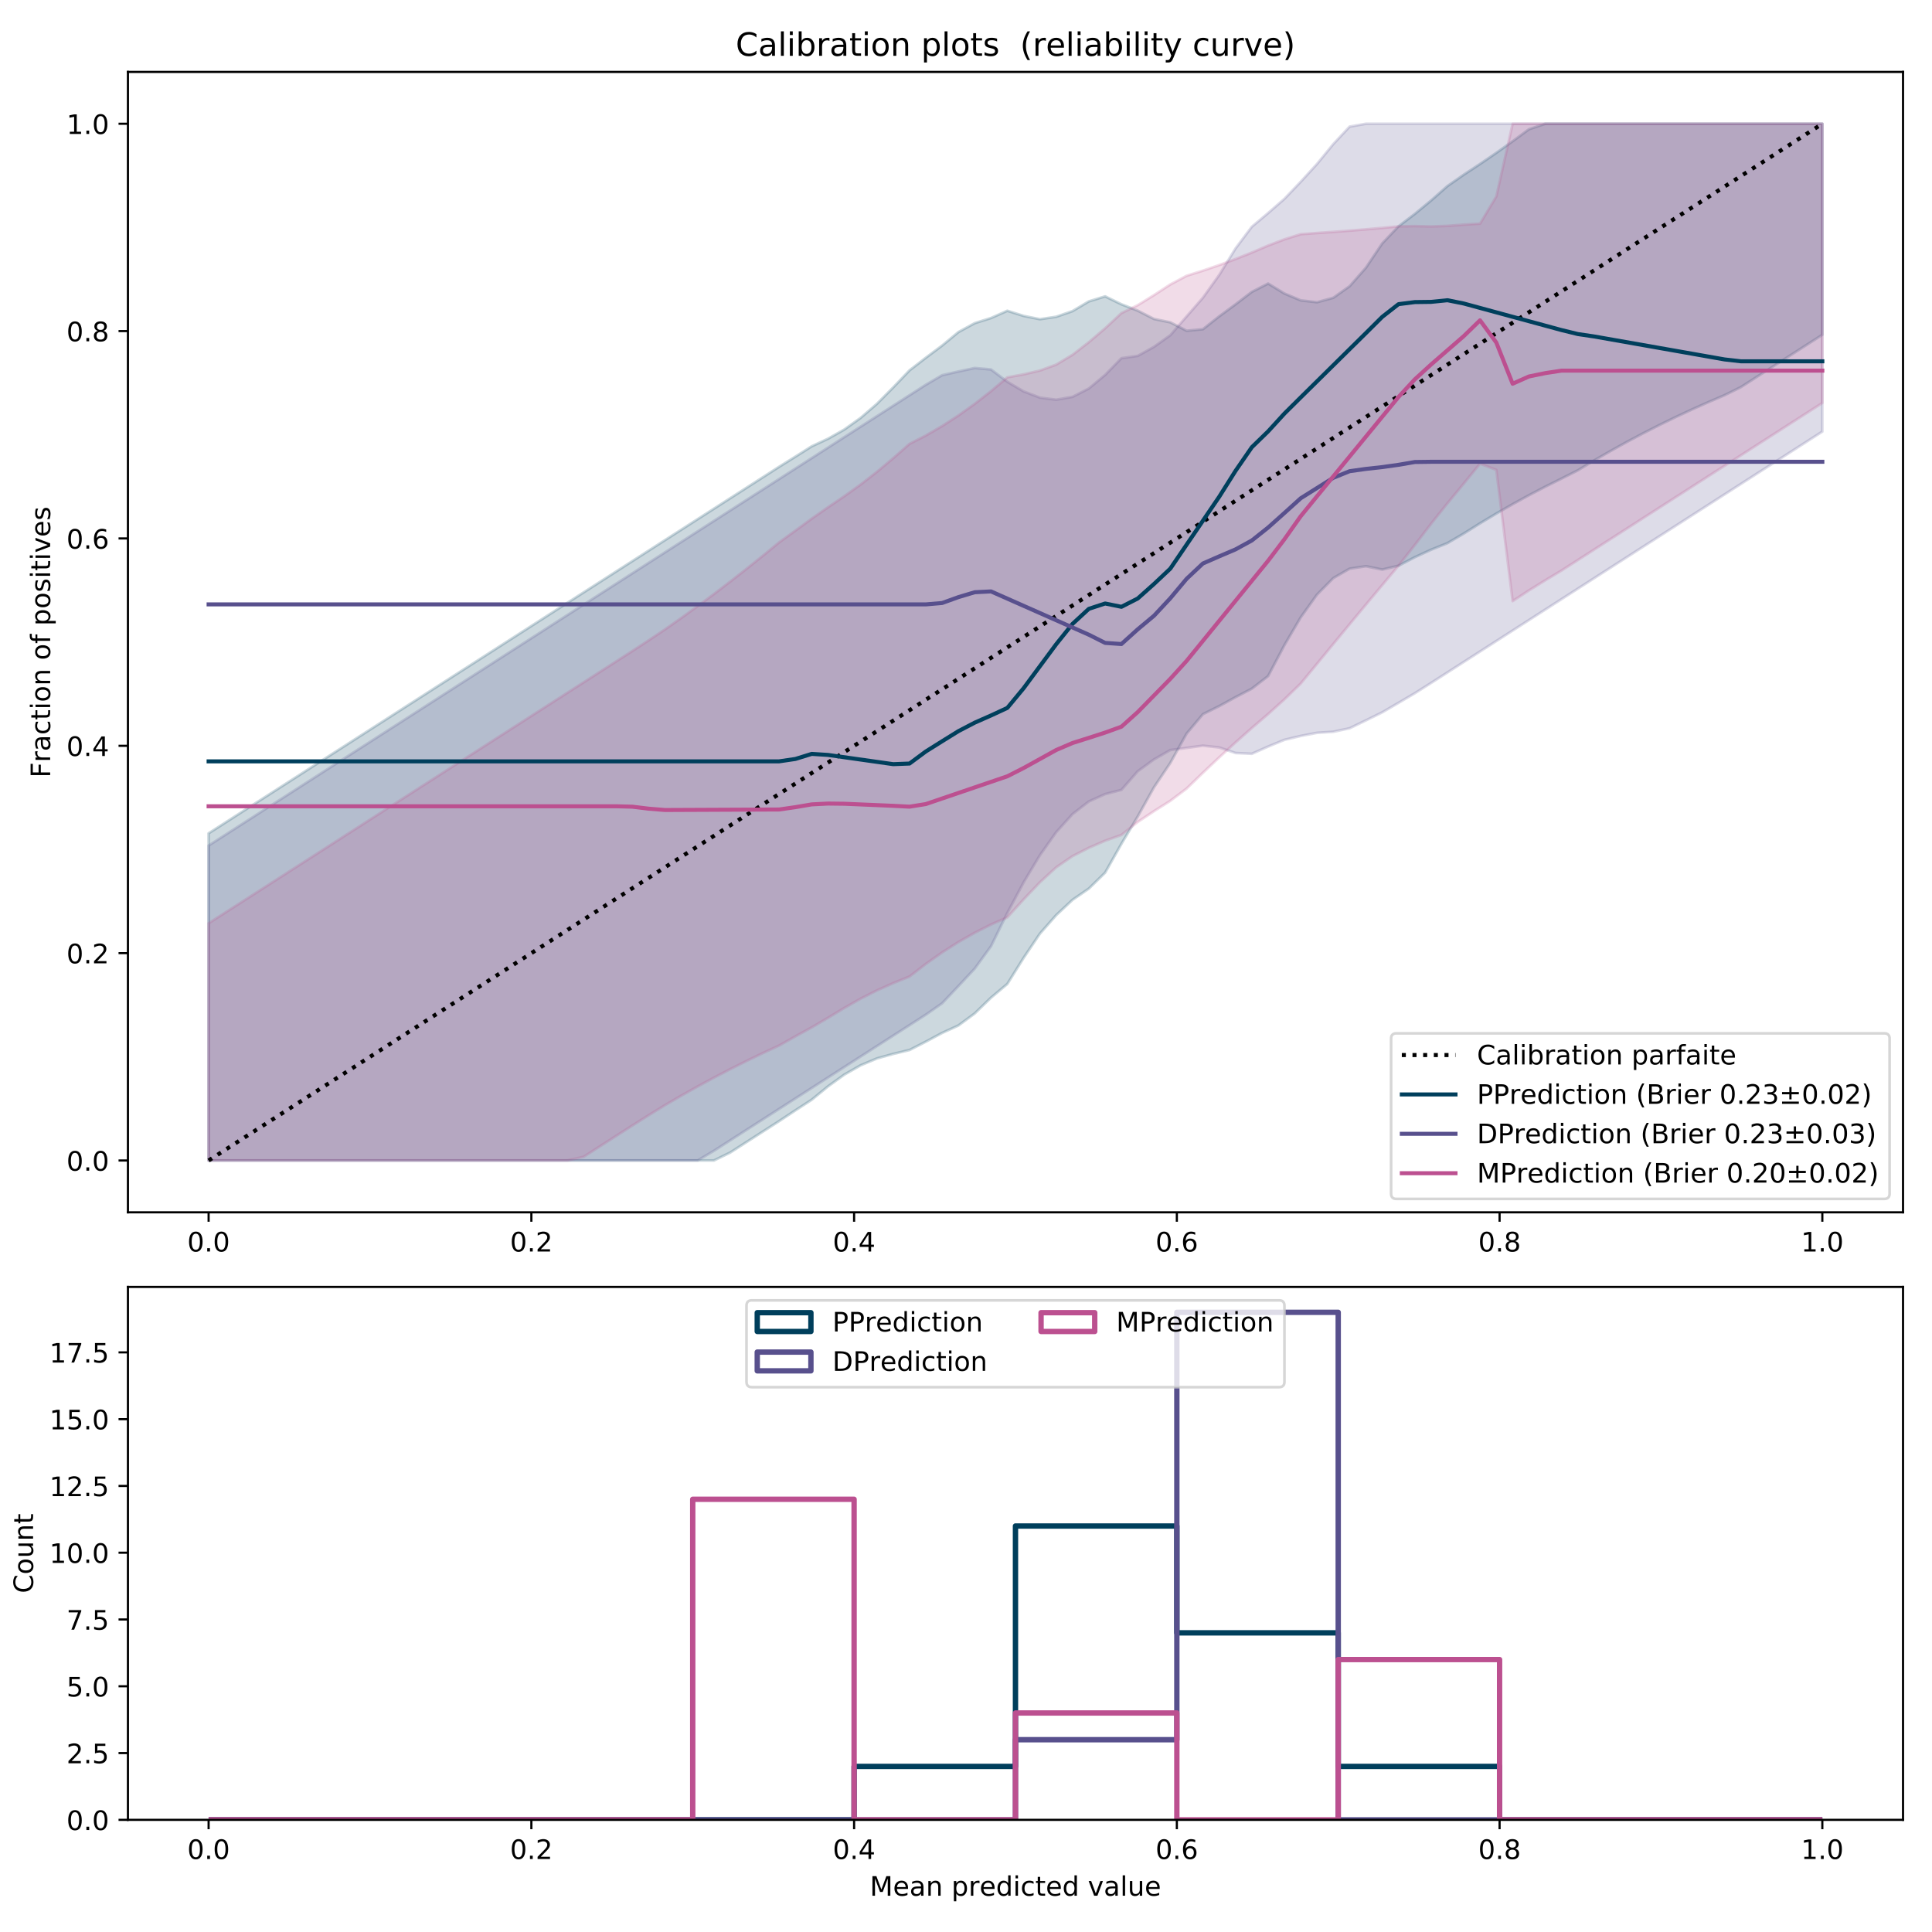 <?xml version="1.0" encoding="utf-8" standalone="no"?>
<!DOCTYPE svg PUBLIC "-//W3C//DTD SVG 1.1//EN"
  "http://www.w3.org/Graphics/SVG/1.1/DTD/svg11.dtd">
<!-- Created with matplotlib (https://matplotlib.org/) -->
<svg height="720pt" version="1.1" viewBox="0 0 720 720" width="720pt" xmlns="http://www.w3.org/2000/svg" xmlns:xlink="http://www.w3.org/1999/xlink">
 <defs>
  <style type="text/css">
*{stroke-linecap:butt;stroke-linejoin:round;}
  </style>
 </defs>
 <g id="figure_1">
  <g id="patch_1">
   <path d="M 0 720 
L 720 720 
L 720 0 
L 0 0 
z
" style="fill:#ffffff;"/>
  </g>
  <g id="axes_1">
   <g id="patch_2">
    <path d="M 47.675 451.8 
L 709.2 451.8 
L 709.2 26.8 
L 47.675 26.8 
z
" style="fill:#ffffff;"/>
   </g>
   <g id="PolyCollection_1">
    <defs>
     <path d="M 77.744 -409.441 
L 77.744 -287.518 
L 83.819 -287.518 
L 89.894 -287.518 
L 95.968 -287.518 
L 102.043 -287.518 
L 108.117 -287.518 
L 114.192 -287.518 
L 120.267 -287.518 
L 126.341 -287.518 
L 132.416 -287.518 
L 138.49 -287.518 
L 144.565 -287.518 
L 150.64 -287.518 
L 156.714 -287.518 
L 162.789 -287.518 
L 168.863 -287.518 
L 174.938 -287.518 
L 181.013 -287.518 
L 187.087 -287.518 
L 193.162 -287.518 
L 199.237 -287.518 
L 205.311 -287.518 
L 211.386 -287.518 
L 217.46 -287.518 
L 223.535 -287.518 
L 229.61 -287.518 
L 235.684 -287.518 
L 241.759 -287.518 
L 247.833 -287.518 
L 253.908 -287.518 
L 259.983 -287.518 
L 266.057 -287.518 
L 272.132 -290.481 
L 278.206 -294.384 
L 284.281 -298.286 
L 290.356 -302.189 
L 296.43 -306.208 
L 302.505 -310.164 
L 308.579 -315.136 
L 314.654 -319.521 
L 320.729 -322.989 
L 326.803 -325.551 
L 332.878 -327.235 
L 338.953 -328.693 
L 345.027 -331.8 
L 351.102 -335.057 
L 357.176 -337.839 
L 363.251 -342.319 
L 369.326 -348.207 
L 375.4 -353.312 
L 381.475 -363.035 
L 387.549 -372.063 
L 393.624 -378.964 
L 399.699 -384.657 
L 405.773 -388.845 
L 411.848 -394.775 
L 417.922 -405.534 
L 423.997 -415.707 
L 430.072 -426.611 
L 436.146 -435.673 
L 442.221 -446.618 
L 448.296 -453.85 
L 454.37 -456.856 
L 460.445 -460.193 
L 466.519 -463.357 
L 472.594 -468.051 
L 478.669 -479.576 
L 484.743 -489.934 
L 490.818 -498.425 
L 496.892 -504.57 
L 502.967 -508.068 
L 509.042 -508.976 
L 515.116 -507.741 
L 521.191 -509.167 
L 527.265 -512.349 
L 533.34 -515.141 
L 539.415 -517.588 
L 545.489 -521.155 
L 551.564 -524.968 
L 557.638 -528.618 
L 563.713 -532.108 
L 569.788 -535.44 
L 575.862 -538.618 
L 581.937 -541.648 
L 588.012 -544.716 
L 594.086 -548.398 
L 600.161 -551.907 
L 606.235 -555.274 
L 612.31 -558.502 
L 618.385 -561.596 
L 624.459 -564.56 
L 630.534 -567.398 
L 636.608 -570.117 
L 642.683 -572.721 
L 648.758 -575.721 
L 654.832 -579.624 
L 660.907 -583.526 
L 666.981 -587.429 
L 673.056 -591.332 
L 679.131 -595.234 
L 679.131 -673.882 
L 679.131 -673.882 
L 673.056 -673.882 
L 666.981 -673.882 
L 660.907 -673.882 
L 654.832 -673.882 
L 648.758 -673.882 
L 642.683 -673.882 
L 636.608 -673.882 
L 630.534 -673.882 
L 624.459 -673.882 
L 618.385 -673.882 
L 612.31 -673.882 
L 606.235 -673.882 
L 600.161 -673.882 
L 594.086 -673.882 
L 588.012 -673.882 
L 581.937 -673.882 
L 575.862 -673.882 
L 569.788 -671.828 
L 563.713 -667.354 
L 557.638 -663.039 
L 551.564 -658.884 
L 545.489 -654.891 
L 539.415 -650.653 
L 533.34 -645.295 
L 527.265 -640.282 
L 521.191 -635.658 
L 515.116 -629.279 
L 509.042 -620.238 
L 502.967 -613.341 
L 496.892 -609.034 
L 490.818 -607.373 
L 484.743 -608.06 
L 478.669 -610.612 
L 472.594 -614.332 
L 466.519 -611.221 
L 460.445 -606.579 
L 454.37 -602.111 
L 448.296 -597.312 
L 442.221 -596.738 
L 436.146 -599.878 
L 430.072 -601.135 
L 423.997 -604.233 
L 417.922 -606.6 
L 411.848 -609.554 
L 405.773 -607.679 
L 399.699 -604.061 
L 393.624 -601.949 
L 387.549 -601.045 
L 381.475 -602.267 
L 375.4 -604.185 
L 369.326 -601.485 
L 363.251 -599.567 
L 357.176 -596.242 
L 351.102 -591.219 
L 345.027 -586.671 
L 338.953 -581.973 
L 332.878 -575.625 
L 326.803 -569.504 
L 320.729 -564.26 
L 314.654 -559.923 
L 308.579 -556.502 
L 302.505 -553.669 
L 296.43 -549.82 
L 290.356 -546.034 
L 284.281 -542.131 
L 278.206 -538.228 
L 272.132 -534.326 
L 266.057 -530.423 
L 259.983 -526.52 
L 253.908 -522.618 
L 247.833 -518.715 
L 241.759 -514.812 
L 235.684 -510.91 
L 229.61 -507.007 
L 223.535 -503.104 
L 217.46 -499.202 
L 211.386 -495.299 
L 205.311 -491.397 
L 199.237 -487.494 
L 193.162 -483.591 
L 187.087 -479.689 
L 181.013 -475.786 
L 174.938 -471.883 
L 168.863 -467.981 
L 162.789 -464.078 
L 156.714 -460.175 
L 150.64 -456.273 
L 144.565 -452.37 
L 138.49 -448.467 
L 132.416 -444.565 
L 126.341 -440.662 
L 120.267 -436.759 
L 114.192 -432.857 
L 108.117 -428.954 
L 102.043 -425.051 
L 95.968 -421.149 
L 89.894 -417.246 
L 83.819 -413.343 
L 77.744 -409.441 
z
" id="mb555d448cb" style="stroke:#003f5c;stroke-opacity:0.2;"/>
    </defs>
    <g clip-path="url(#p58db0296b9)">
     <use style="fill:#003f5c;fill-opacity:0.2;stroke:#003f5c;stroke-opacity:0.2;" x="0" xlink:href="#mb555d448cb" y="720"/>
    </g>
   </g>
   <g id="PolyCollection_2">
    <defs>
     <path d="M 77.744 -404.891 
L 77.744 -287.518 
L 83.819 -287.518 
L 89.894 -287.518 
L 95.968 -287.518 
L 102.043 -287.518 
L 108.117 -287.518 
L 114.192 -287.518 
L 120.267 -287.518 
L 126.341 -287.518 
L 132.416 -287.518 
L 138.49 -287.518 
L 144.565 -287.518 
L 150.64 -287.518 
L 156.714 -287.518 
L 162.789 -287.518 
L 168.863 -287.518 
L 174.938 -287.518 
L 181.013 -287.518 
L 187.087 -287.518 
L 193.162 -287.518 
L 199.237 -287.518 
L 205.311 -287.518 
L 211.386 -287.518 
L 217.46 -287.518 
L 223.535 -287.518 
L 229.61 -287.518 
L 235.684 -287.518 
L 241.759 -287.518 
L 247.833 -287.518 
L 253.908 -287.518 
L 259.983 -287.518 
L 266.057 -291.128 
L 272.132 -295.03 
L 278.206 -298.933 
L 284.281 -302.836 
L 290.356 -306.738 
L 296.43 -310.641 
L 302.505 -314.544 
L 308.579 -318.446 
L 314.654 -322.349 
L 320.729 -326.252 
L 326.803 -330.154 
L 332.878 -334.057 
L 338.953 -337.96 
L 345.027 -341.862 
L 351.102 -346.102 
L 357.176 -352.52 
L 363.251 -359.031 
L 369.326 -367.382 
L 375.4 -379.772 
L 381.475 -391.164 
L 387.549 -401.294 
L 393.624 -409.87 
L 399.699 -416.611 
L 405.773 -421.313 
L 411.848 -424.058 
L 417.922 -425.625 
L 423.997 -432.566 
L 430.072 -436.991 
L 436.146 -440.473 
L 442.221 -441.27 
L 448.296 -442.105 
L 454.37 -441.429 
L 460.445 -439.369 
L 466.519 -439.082 
L 472.594 -441.778 
L 478.669 -444.286 
L 484.743 -445.734 
L 490.818 -446.899 
L 496.892 -447.287 
L 502.967 -448.598 
L 509.042 -451.54 
L 515.116 -454.533 
L 521.191 -458.077 
L 527.265 -461.649 
L 533.34 -465.497 
L 539.415 -469.4 
L 545.489 -473.302 
L 551.564 -477.205 
L 557.638 -481.108 
L 563.713 -485.01 
L 569.788 -488.913 
L 575.862 -492.816 
L 581.937 -496.718 
L 588.012 -500.621 
L 594.086 -504.524 
L 600.161 -508.426 
L 606.235 -512.329 
L 612.31 -516.232 
L 618.385 -520.134 
L 624.459 -524.037 
L 630.534 -527.94 
L 636.608 -531.842 
L 642.683 -535.745 
L 648.758 -539.648 
L 654.832 -543.55 
L 660.907 -547.453 
L 666.981 -551.356 
L 673.056 -555.258 
L 679.131 -559.161 
L 679.131 -673.882 
L 679.131 -673.882 
L 673.056 -673.882 
L 666.981 -673.882 
L 660.907 -673.882 
L 654.832 -673.882 
L 648.758 -673.882 
L 642.683 -673.882 
L 636.608 -673.882 
L 630.534 -673.882 
L 624.459 -673.882 
L 618.385 -673.882 
L 612.31 -673.882 
L 606.235 -673.882 
L 600.161 -673.882 
L 594.086 -673.882 
L 588.012 -673.882 
L 581.937 -673.882 
L 575.862 -673.882 
L 569.788 -673.882 
L 563.713 -673.882 
L 557.638 -673.882 
L 551.564 -673.882 
L 545.489 -673.882 
L 539.415 -673.882 
L 533.34 -673.882 
L 527.265 -673.882 
L 521.191 -673.882 
L 515.116 -673.882 
L 509.042 -673.882 
L 502.967 -672.811 
L 496.892 -666.317 
L 490.818 -658.899 
L 484.743 -652.259 
L 478.669 -645.902 
L 472.594 -640.605 
L 466.519 -635.495 
L 460.445 -627.403 
L 454.37 -617.537 
L 448.296 -609.057 
L 442.221 -602.086 
L 436.146 -595.078 
L 430.072 -590.754 
L 423.997 -587.374 
L 417.922 -586.509 
L 411.848 -580.271 
L 405.773 -575.211 
L 399.699 -572.108 
L 393.624 -571.043 
L 387.549 -571.814 
L 381.475 -574.139 
L 375.4 -577.725 
L 369.326 -582.31 
L 363.251 -582.856 
L 357.176 -581.561 
L 351.102 -580.174 
L 345.027 -576.608 
L 338.953 -572.706 
L 332.878 -568.803 
L 326.803 -564.9 
L 320.729 -560.998 
L 314.654 -557.095 
L 308.579 -553.192 
L 302.505 -549.29 
L 296.43 -545.387 
L 290.356 -541.484 
L 284.281 -537.582 
L 278.206 -533.679 
L 272.132 -529.776 
L 266.057 -525.874 
L 259.983 -521.971 
L 253.908 -518.068 
L 247.833 -514.166 
L 241.759 -510.263 
L 235.684 -506.36 
L 229.61 -502.458 
L 223.535 -498.555 
L 217.46 -494.652 
L 211.386 -490.75 
L 205.311 -486.847 
L 199.237 -482.944 
L 193.162 -479.042 
L 187.087 -475.139 
L 181.013 -471.236 
L 174.938 -467.334 
L 168.863 -463.431 
L 162.789 -459.528 
L 156.714 -455.626 
L 150.64 -451.723 
L 144.565 -447.82 
L 138.49 -443.918 
L 132.416 -440.015 
L 126.341 -436.112 
L 120.267 -432.21 
L 114.192 -428.307 
L 108.117 -424.405 
L 102.043 -420.502 
L 95.968 -416.599 
L 89.894 -412.697 
L 83.819 -408.794 
L 77.744 -404.891 
z
" id="md3b718ed10" style="stroke:#58508d;stroke-opacity:0.2;"/>
    </defs>
    <g clip-path="url(#p58db0296b9)">
     <use style="fill:#58508d;fill-opacity:0.2;stroke:#58508d;stroke-opacity:0.2;" x="0" xlink:href="#md3b718ed10" y="720"/>
    </g>
   </g>
   <g id="PolyCollection_3">
    <defs>
     <path d="M 77.744 -375.928 
L 77.744 -287.518 
L 83.819 -287.518 
L 89.894 -287.518 
L 95.968 -287.518 
L 102.043 -287.518 
L 108.117 -287.518 
L 114.192 -287.518 
L 120.267 -287.518 
L 126.341 -287.518 
L 132.416 -287.518 
L 138.49 -287.518 
L 144.565 -287.518 
L 150.64 -287.518 
L 156.714 -287.518 
L 162.789 -287.518 
L 168.863 -287.518 
L 174.938 -287.518 
L 181.013 -287.518 
L 187.087 -287.518 
L 193.162 -287.518 
L 199.237 -287.518 
L 205.311 -287.518 
L 211.386 -287.518 
L 217.46 -288.87 
L 223.535 -292.772 
L 229.61 -296.675 
L 235.684 -300.571 
L 241.759 -304.406 
L 247.833 -308.142 
L 253.908 -311.682 
L 259.983 -315.096 
L 266.057 -318.386 
L 272.132 -321.554 
L 278.206 -324.603 
L 284.281 -327.536 
L 290.356 -330.357 
L 296.43 -333.775 
L 302.505 -337.121 
L 308.579 -340.684 
L 314.654 -344.364 
L 320.729 -347.821 
L 326.803 -350.902 
L 332.878 -353.618 
L 338.953 -356.078 
L 345.027 -360.77 
L 351.102 -365.051 
L 357.176 -368.925 
L 363.251 -372.39 
L 369.326 -375.453 
L 375.4 -378.123 
L 381.475 -384.813 
L 387.549 -391.198 
L 393.624 -396.78 
L 399.699 -400.945 
L 405.773 -404.042 
L 411.848 -406.679 
L 417.922 -408.828 
L 423.997 -413.665 
L 430.072 -417.715 
L 436.146 -421.56 
L 442.221 -426.13 
L 448.296 -432.018 
L 454.37 -437.749 
L 460.445 -443.312 
L 466.519 -448.698 
L 472.594 -453.899 
L 478.669 -459.38 
L 484.743 -465.269 
L 490.818 -472.635 
L 496.892 -480.021 
L 502.967 -487.373 
L 509.042 -494.685 
L 515.116 -501.952 
L 521.191 -509.186 
L 527.265 -516.883 
L 533.34 -524.82 
L 539.415 -532.421 
L 545.489 -539.76 
L 551.564 -547.199 
L 557.638 -544.88 
L 563.713 -495.974 
L 569.788 -499.965 
L 575.862 -503.732 
L 581.937 -507.379 
L 588.012 -511.282 
L 594.086 -515.184 
L 600.161 -519.087 
L 606.235 -522.99 
L 612.31 -526.892 
L 618.385 -530.795 
L 624.459 -534.698 
L 630.534 -538.6 
L 636.608 -542.503 
L 642.683 -546.406 
L 648.758 -550.308 
L 654.832 -554.211 
L 660.907 -558.114 
L 666.981 -562.016 
L 673.056 -565.919 
L 679.131 -569.822 
L 679.131 -673.882 
L 679.131 -673.882 
L 673.056 -673.882 
L 666.981 -673.882 
L 660.907 -673.882 
L 654.832 -673.882 
L 648.758 -673.882 
L 642.683 -673.882 
L 636.608 -673.882 
L 630.534 -673.882 
L 624.459 -673.882 
L 618.385 -673.882 
L 612.31 -673.882 
L 606.235 -673.882 
L 600.161 -673.882 
L 594.086 -673.882 
L 588.012 -673.882 
L 581.937 -673.882 
L 575.862 -673.882 
L 569.788 -673.882 
L 563.713 -673.882 
L 557.638 -646.777 
L 551.564 -636.653 
L 545.489 -636.286 
L 539.415 -635.82 
L 533.34 -635.616 
L 527.265 -635.747 
L 521.191 -635.639 
L 515.116 -635.068 
L 509.042 -634.529 
L 502.967 -634.036 
L 496.892 -633.583 
L 490.818 -633.164 
L 484.743 -632.724 
L 478.669 -630.807 
L 472.594 -628.484 
L 466.519 -625.879 
L 460.445 -623.46 
L 454.37 -621.218 
L 448.296 -619.143 
L 442.221 -617.226 
L 436.146 -613.991 
L 430.072 -610.03 
L 423.997 -606.275 
L 417.922 -603.307 
L 411.848 -597.65 
L 405.773 -592.482 
L 399.699 -587.774 
L 393.624 -584.133 
L 387.549 -581.91 
L 381.475 -580.489 
L 375.4 -579.375 
L 369.326 -574.239 
L 363.251 -569.497 
L 357.176 -565.157 
L 351.102 -561.225 
L 345.027 -557.701 
L 338.953 -554.587 
L 332.878 -549.242 
L 326.803 -544.153 
L 320.729 -539.429 
L 314.654 -535.08 
L 308.579 -530.955 
L 302.505 -526.712 
L 296.43 -522.253 
L 290.356 -517.865 
L 284.281 -512.881 
L 278.206 -508.009 
L 272.132 -503.253 
L 266.057 -498.616 
L 259.983 -494.1 
L 253.908 -489.709 
L 247.833 -485.444 
L 241.759 -481.374 
L 235.684 -477.404 
L 229.61 -473.495 
L 223.535 -469.592 
L 217.46 -465.689 
L 211.386 -461.787 
L 205.311 -457.884 
L 199.237 -453.981 
L 193.162 -450.079 
L 187.087 -446.176 
L 181.013 -442.273 
L 174.938 -438.371 
L 168.863 -434.468 
L 162.789 -430.565 
L 156.714 -426.663 
L 150.64 -422.76 
L 144.565 -418.857 
L 138.49 -414.955 
L 132.416 -411.052 
L 126.341 -407.149 
L 120.267 -403.247 
L 114.192 -399.344 
L 108.117 -395.441 
L 102.043 -391.539 
L 95.968 -387.636 
L 89.894 -383.733 
L 83.819 -379.831 
L 77.744 -375.928 
z
" id="mcec0621a97" style="stroke:#bc5090;stroke-opacity:0.2;"/>
    </defs>
    <g clip-path="url(#p58db0296b9)">
     <use style="fill:#bc5090;fill-opacity:0.2;stroke:#bc5090;stroke-opacity:0.2;" x="0" xlink:href="#mcec0621a97" y="720"/>
    </g>
   </g>
   <g id="matplotlib.axis_1">
    <g id="xtick_1">
     <g id="line2d_1">
      <defs>
       <path d="M 0 0 
L 0 3.5 
" id="me5ef27e805" style="stroke:#000000;stroke-width:0.8;"/>
      </defs>
      <g>
       <use style="stroke:#000000;stroke-width:0.8;" x="77.744" xlink:href="#me5ef27e805" y="451.8"/>
      </g>
     </g>
     <g id="text_1">
      <!-- 0.0 -->
      <defs>
       <path d="M 31.781 66.406 
Q 24.172 66.406 20.328 58.906 
Q 16.5 51.422 16.5 36.375 
Q 16.5 21.391 20.328 13.891 
Q 24.172 6.391 31.781 6.391 
Q 39.453 6.391 43.281 13.891 
Q 47.125 21.391 47.125 36.375 
Q 47.125 51.422 43.281 58.906 
Q 39.453 66.406 31.781 66.406 
z
M 31.781 74.219 
Q 44.047 74.219 50.516 64.516 
Q 56.984 54.828 56.984 36.375 
Q 56.984 17.969 50.516 8.266 
Q 44.047 -1.422 31.781 -1.422 
Q 19.531 -1.422 13.062 8.266 
Q 6.594 17.969 6.594 36.375 
Q 6.594 54.828 13.062 64.516 
Q 19.531 74.219 31.781 74.219 
z
" id="DejaVuSans-48"/>
       <path d="M 10.688 12.406 
L 21 12.406 
L 21 0 
L 10.688 0 
z
" id="DejaVuSans-46"/>
      </defs>
      <g transform="translate(69.793 466.398)scale(0.1 -0.1)">
       <use xlink:href="#DejaVuSans-48"/>
       <use x="63.623" xlink:href="#DejaVuSans-46"/>
       <use x="95.41" xlink:href="#DejaVuSans-48"/>
      </g>
     </g>
    </g>
    <g id="xtick_2">
     <g id="line2d_2">
      <g>
       <use style="stroke:#000000;stroke-width:0.8;" x="198.022" xlink:href="#me5ef27e805" y="451.8"/>
      </g>
     </g>
     <g id="text_2">
      <!-- 0.2 -->
      <defs>
       <path d="M 19.188 8.297 
L 53.609 8.297 
L 53.609 0 
L 7.328 0 
L 7.328 8.297 
Q 12.938 14.109 22.625 23.891 
Q 32.328 33.688 34.812 36.531 
Q 39.547 41.844 41.422 45.531 
Q 43.312 49.219 43.312 52.781 
Q 43.312 58.594 39.234 62.25 
Q 35.156 65.922 28.609 65.922 
Q 23.969 65.922 18.812 64.312 
Q 13.672 62.703 7.812 59.422 
L 7.812 69.391 
Q 13.766 71.781 18.938 73 
Q 24.125 74.219 28.422 74.219 
Q 39.75 74.219 46.484 68.547 
Q 53.219 62.891 53.219 53.422 
Q 53.219 48.922 51.531 44.891 
Q 49.859 40.875 45.406 35.406 
Q 44.188 33.984 37.641 27.219 
Q 31.109 20.453 19.188 8.297 
z
" id="DejaVuSans-50"/>
      </defs>
      <g transform="translate(190.07 466.398)scale(0.1 -0.1)">
       <use xlink:href="#DejaVuSans-48"/>
       <use x="63.623" xlink:href="#DejaVuSans-46"/>
       <use x="95.41" xlink:href="#DejaVuSans-50"/>
      </g>
     </g>
    </g>
    <g id="xtick_3">
     <g id="line2d_3">
      <g>
       <use style="stroke:#000000;stroke-width:0.8;" x="318.299" xlink:href="#me5ef27e805" y="451.8"/>
      </g>
     </g>
     <g id="text_3">
      <!-- 0.4 -->
      <defs>
       <path d="M 37.797 64.312 
L 12.891 25.391 
L 37.797 25.391 
z
M 35.203 72.906 
L 47.609 72.906 
L 47.609 25.391 
L 58.016 25.391 
L 58.016 17.188 
L 47.609 17.188 
L 47.609 0 
L 37.797 0 
L 37.797 17.188 
L 4.891 17.188 
L 4.891 26.703 
z
" id="DejaVuSans-52"/>
      </defs>
      <g transform="translate(310.347 466.398)scale(0.1 -0.1)">
       <use xlink:href="#DejaVuSans-48"/>
       <use x="63.623" xlink:href="#DejaVuSans-46"/>
       <use x="95.41" xlink:href="#DejaVuSans-52"/>
      </g>
     </g>
    </g>
    <g id="xtick_4">
     <g id="line2d_4">
      <g>
       <use style="stroke:#000000;stroke-width:0.8;" x="438.576" xlink:href="#me5ef27e805" y="451.8"/>
      </g>
     </g>
     <g id="text_4">
      <!-- 0.6 -->
      <defs>
       <path d="M 33.016 40.375 
Q 26.375 40.375 22.484 35.828 
Q 18.609 31.297 18.609 23.391 
Q 18.609 15.531 22.484 10.953 
Q 26.375 6.391 33.016 6.391 
Q 39.656 6.391 43.531 10.953 
Q 47.406 15.531 47.406 23.391 
Q 47.406 31.297 43.531 35.828 
Q 39.656 40.375 33.016 40.375 
z
M 52.594 71.297 
L 52.594 62.312 
Q 48.875 64.062 45.094 64.984 
Q 41.312 65.922 37.594 65.922 
Q 27.828 65.922 22.672 59.328 
Q 17.531 52.734 16.797 39.406 
Q 19.672 43.656 24.016 45.922 
Q 28.375 48.188 33.594 48.188 
Q 44.578 48.188 50.953 41.516 
Q 57.328 34.859 57.328 23.391 
Q 57.328 12.156 50.688 5.359 
Q 44.047 -1.422 33.016 -1.422 
Q 20.359 -1.422 13.672 8.266 
Q 6.984 17.969 6.984 36.375 
Q 6.984 53.656 15.188 63.938 
Q 23.391 74.219 37.203 74.219 
Q 40.922 74.219 44.703 73.484 
Q 48.484 72.75 52.594 71.297 
z
" id="DejaVuSans-54"/>
      </defs>
      <g transform="translate(430.625 466.398)scale(0.1 -0.1)">
       <use xlink:href="#DejaVuSans-48"/>
       <use x="63.623" xlink:href="#DejaVuSans-46"/>
       <use x="95.41" xlink:href="#DejaVuSans-54"/>
      </g>
     </g>
    </g>
    <g id="xtick_5">
     <g id="line2d_5">
      <g>
       <use style="stroke:#000000;stroke-width:0.8;" x="558.853" xlink:href="#me5ef27e805" y="451.8"/>
      </g>
     </g>
     <g id="text_5">
      <!-- 0.8 -->
      <defs>
       <path d="M 31.781 34.625 
Q 24.75 34.625 20.719 30.859 
Q 16.703 27.094 16.703 20.516 
Q 16.703 13.922 20.719 10.156 
Q 24.75 6.391 31.781 6.391 
Q 38.812 6.391 42.859 10.172 
Q 46.922 13.969 46.922 20.516 
Q 46.922 27.094 42.891 30.859 
Q 38.875 34.625 31.781 34.625 
z
M 21.922 38.812 
Q 15.578 40.375 12.031 44.719 
Q 8.5 49.078 8.5 55.328 
Q 8.5 64.062 14.719 69.141 
Q 20.953 74.219 31.781 74.219 
Q 42.672 74.219 48.875 69.141 
Q 55.078 64.062 55.078 55.328 
Q 55.078 49.078 51.531 44.719 
Q 48 40.375 41.703 38.812 
Q 48.828 37.156 52.797 32.312 
Q 56.781 27.484 56.781 20.516 
Q 56.781 9.906 50.312 4.234 
Q 43.844 -1.422 31.781 -1.422 
Q 19.734 -1.422 13.25 4.234 
Q 6.781 9.906 6.781 20.516 
Q 6.781 27.484 10.781 32.312 
Q 14.797 37.156 21.922 38.812 
z
M 18.312 54.391 
Q 18.312 48.734 21.844 45.562 
Q 25.391 42.391 31.781 42.391 
Q 38.141 42.391 41.719 45.562 
Q 45.312 48.734 45.312 54.391 
Q 45.312 60.062 41.719 63.234 
Q 38.141 66.406 31.781 66.406 
Q 25.391 66.406 21.844 63.234 
Q 18.312 60.062 18.312 54.391 
z
" id="DejaVuSans-56"/>
      </defs>
      <g transform="translate(550.902 466.398)scale(0.1 -0.1)">
       <use xlink:href="#DejaVuSans-48"/>
       <use x="63.623" xlink:href="#DejaVuSans-46"/>
       <use x="95.41" xlink:href="#DejaVuSans-56"/>
      </g>
     </g>
    </g>
    <g id="xtick_6">
     <g id="line2d_6">
      <g>
       <use style="stroke:#000000;stroke-width:0.8;" x="679.131" xlink:href="#me5ef27e805" y="451.8"/>
      </g>
     </g>
     <g id="text_6">
      <!-- 1.0 -->
      <defs>
       <path d="M 12.406 8.297 
L 28.516 8.297 
L 28.516 63.922 
L 10.984 60.406 
L 10.984 69.391 
L 28.422 72.906 
L 38.281 72.906 
L 38.281 8.297 
L 54.391 8.297 
L 54.391 0 
L 12.406 0 
z
" id="DejaVuSans-49"/>
      </defs>
      <g transform="translate(671.179 466.398)scale(0.1 -0.1)">
       <use xlink:href="#DejaVuSans-49"/>
       <use x="63.623" xlink:href="#DejaVuSans-46"/>
       <use x="95.41" xlink:href="#DejaVuSans-48"/>
      </g>
     </g>
    </g>
   </g>
   <g id="matplotlib.axis_2">
    <g id="ytick_1">
     <g id="line2d_7">
      <defs>
       <path d="M 0 0 
L -3.5 0 
" id="m4f78fcd9e9" style="stroke:#000000;stroke-width:0.8;"/>
      </defs>
      <g>
       <use style="stroke:#000000;stroke-width:0.8;" x="47.675" xlink:href="#m4f78fcd9e9" y="432.482"/>
      </g>
     </g>
     <g id="text_7">
      <!-- 0.0 -->
      <g transform="translate(24.772 436.281)scale(0.1 -0.1)">
       <use xlink:href="#DejaVuSans-48"/>
       <use x="63.623" xlink:href="#DejaVuSans-46"/>
       <use x="95.41" xlink:href="#DejaVuSans-48"/>
      </g>
     </g>
    </g>
    <g id="ytick_2">
     <g id="line2d_8">
      <g>
       <use style="stroke:#000000;stroke-width:0.8;" x="47.675" xlink:href="#m4f78fcd9e9" y="355.209"/>
      </g>
     </g>
     <g id="text_8">
      <!-- 0.2 -->
      <g transform="translate(24.772 359.008)scale(0.1 -0.1)">
       <use xlink:href="#DejaVuSans-48"/>
       <use x="63.623" xlink:href="#DejaVuSans-46"/>
       <use x="95.41" xlink:href="#DejaVuSans-50"/>
      </g>
     </g>
    </g>
    <g id="ytick_3">
     <g id="line2d_9">
      <g>
       <use style="stroke:#000000;stroke-width:0.8;" x="47.675" xlink:href="#m4f78fcd9e9" y="277.936"/>
      </g>
     </g>
     <g id="text_9">
      <!-- 0.4 -->
      <g transform="translate(24.772 281.736)scale(0.1 -0.1)">
       <use xlink:href="#DejaVuSans-48"/>
       <use x="63.623" xlink:href="#DejaVuSans-46"/>
       <use x="95.41" xlink:href="#DejaVuSans-52"/>
      </g>
     </g>
    </g>
    <g id="ytick_4">
     <g id="line2d_10">
      <g>
       <use style="stroke:#000000;stroke-width:0.8;" x="47.675" xlink:href="#m4f78fcd9e9" y="200.664"/>
      </g>
     </g>
     <g id="text_10">
      <!-- 0.6 -->
      <g transform="translate(24.772 204.463)scale(0.1 -0.1)">
       <use xlink:href="#DejaVuSans-48"/>
       <use x="63.623" xlink:href="#DejaVuSans-46"/>
       <use x="95.41" xlink:href="#DejaVuSans-54"/>
      </g>
     </g>
    </g>
    <g id="ytick_5">
     <g id="line2d_11">
      <g>
       <use style="stroke:#000000;stroke-width:0.8;" x="47.675" xlink:href="#m4f78fcd9e9" y="123.391"/>
      </g>
     </g>
     <g id="text_11">
      <!-- 0.8 -->
      <g transform="translate(24.772 127.19)scale(0.1 -0.1)">
       <use xlink:href="#DejaVuSans-48"/>
       <use x="63.623" xlink:href="#DejaVuSans-46"/>
       <use x="95.41" xlink:href="#DejaVuSans-56"/>
      </g>
     </g>
    </g>
    <g id="ytick_6">
     <g id="line2d_12">
      <g>
       <use style="stroke:#000000;stroke-width:0.8;" x="47.675" xlink:href="#m4f78fcd9e9" y="46.118"/>
      </g>
     </g>
     <g id="text_12">
      <!-- 1.0 -->
      <g transform="translate(24.772 49.917)scale(0.1 -0.1)">
       <use xlink:href="#DejaVuSans-49"/>
       <use x="63.623" xlink:href="#DejaVuSans-46"/>
       <use x="95.41" xlink:href="#DejaVuSans-48"/>
      </g>
     </g>
    </g>
    <g id="text_13">
     <!-- Fraction of positives -->
     <defs>
      <path d="M 9.812 72.906 
L 51.703 72.906 
L 51.703 64.594 
L 19.672 64.594 
L 19.672 43.109 
L 48.578 43.109 
L 48.578 34.812 
L 19.672 34.812 
L 19.672 0 
L 9.812 0 
z
" id="DejaVuSans-70"/>
      <path d="M 41.109 46.297 
Q 39.594 47.172 37.812 47.578 
Q 36.031 48 33.891 48 
Q 26.266 48 22.188 43.047 
Q 18.109 38.094 18.109 28.812 
L 18.109 0 
L 9.078 0 
L 9.078 54.688 
L 18.109 54.688 
L 18.109 46.188 
Q 20.953 51.172 25.484 53.578 
Q 30.031 56 36.531 56 
Q 37.453 56 38.578 55.875 
Q 39.703 55.766 41.062 55.516 
z
" id="DejaVuSans-114"/>
      <path d="M 34.281 27.484 
Q 23.391 27.484 19.188 25 
Q 14.984 22.516 14.984 16.5 
Q 14.984 11.719 18.141 8.906 
Q 21.297 6.109 26.703 6.109 
Q 34.188 6.109 38.703 11.406 
Q 43.219 16.703 43.219 25.484 
L 43.219 27.484 
z
M 52.203 31.203 
L 52.203 0 
L 43.219 0 
L 43.219 8.297 
Q 40.141 3.328 35.547 0.953 
Q 30.953 -1.422 24.312 -1.422 
Q 15.922 -1.422 10.953 3.297 
Q 6 8.016 6 15.922 
Q 6 25.141 12.172 29.828 
Q 18.359 34.516 30.609 34.516 
L 43.219 34.516 
L 43.219 35.406 
Q 43.219 41.609 39.141 45 
Q 35.062 48.391 27.688 48.391 
Q 23 48.391 18.547 47.266 
Q 14.109 46.141 10.016 43.891 
L 10.016 52.203 
Q 14.938 54.109 19.578 55.047 
Q 24.219 56 28.609 56 
Q 40.484 56 46.344 49.844 
Q 52.203 43.703 52.203 31.203 
z
" id="DejaVuSans-97"/>
      <path d="M 48.781 52.594 
L 48.781 44.188 
Q 44.969 46.297 41.141 47.344 
Q 37.312 48.391 33.406 48.391 
Q 24.656 48.391 19.812 42.844 
Q 14.984 37.312 14.984 27.297 
Q 14.984 17.281 19.812 11.734 
Q 24.656 6.203 33.406 6.203 
Q 37.312 6.203 41.141 7.25 
Q 44.969 8.297 48.781 10.406 
L 48.781 2.094 
Q 45.016 0.344 40.984 -0.531 
Q 36.969 -1.422 32.422 -1.422 
Q 20.062 -1.422 12.781 6.344 
Q 5.516 14.109 5.516 27.297 
Q 5.516 40.672 12.859 48.328 
Q 20.219 56 33.016 56 
Q 37.156 56 41.109 55.141 
Q 45.062 54.297 48.781 52.594 
z
" id="DejaVuSans-99"/>
      <path d="M 18.312 70.219 
L 18.312 54.688 
L 36.812 54.688 
L 36.812 47.703 
L 18.312 47.703 
L 18.312 18.016 
Q 18.312 11.328 20.141 9.422 
Q 21.969 7.516 27.594 7.516 
L 36.812 7.516 
L 36.812 0 
L 27.594 0 
Q 17.188 0 13.234 3.875 
Q 9.281 7.766 9.281 18.016 
L 9.281 47.703 
L 2.688 47.703 
L 2.688 54.688 
L 9.281 54.688 
L 9.281 70.219 
z
" id="DejaVuSans-116"/>
      <path d="M 9.422 54.688 
L 18.406 54.688 
L 18.406 0 
L 9.422 0 
z
M 9.422 75.984 
L 18.406 75.984 
L 18.406 64.594 
L 9.422 64.594 
z
" id="DejaVuSans-105"/>
      <path d="M 30.609 48.391 
Q 23.391 48.391 19.188 42.75 
Q 14.984 37.109 14.984 27.297 
Q 14.984 17.484 19.156 11.844 
Q 23.344 6.203 30.609 6.203 
Q 37.797 6.203 41.984 11.859 
Q 46.188 17.531 46.188 27.297 
Q 46.188 37.016 41.984 42.703 
Q 37.797 48.391 30.609 48.391 
z
M 30.609 56 
Q 42.328 56 49.016 48.375 
Q 55.719 40.766 55.719 27.297 
Q 55.719 13.875 49.016 6.219 
Q 42.328 -1.422 30.609 -1.422 
Q 18.844 -1.422 12.172 6.219 
Q 5.516 13.875 5.516 27.297 
Q 5.516 40.766 12.172 48.375 
Q 18.844 56 30.609 56 
z
" id="DejaVuSans-111"/>
      <path d="M 54.891 33.016 
L 54.891 0 
L 45.906 0 
L 45.906 32.719 
Q 45.906 40.484 42.875 44.328 
Q 39.844 48.188 33.797 48.188 
Q 26.516 48.188 22.312 43.547 
Q 18.109 38.922 18.109 30.906 
L 18.109 0 
L 9.078 0 
L 9.078 54.688 
L 18.109 54.688 
L 18.109 46.188 
Q 21.344 51.125 25.703 53.562 
Q 30.078 56 35.797 56 
Q 45.219 56 50.047 50.172 
Q 54.891 44.344 54.891 33.016 
z
" id="DejaVuSans-110"/>
      <path id="DejaVuSans-32"/>
      <path d="M 37.109 75.984 
L 37.109 68.5 
L 28.516 68.5 
Q 23.688 68.5 21.797 66.547 
Q 19.922 64.594 19.922 59.516 
L 19.922 54.688 
L 34.719 54.688 
L 34.719 47.703 
L 19.922 47.703 
L 19.922 0 
L 10.891 0 
L 10.891 47.703 
L 2.297 47.703 
L 2.297 54.688 
L 10.891 54.688 
L 10.891 58.5 
Q 10.891 67.625 15.141 71.797 
Q 19.391 75.984 28.609 75.984 
z
" id="DejaVuSans-102"/>
      <path d="M 18.109 8.203 
L 18.109 -20.797 
L 9.078 -20.797 
L 9.078 54.688 
L 18.109 54.688 
L 18.109 46.391 
Q 20.953 51.266 25.266 53.625 
Q 29.594 56 35.594 56 
Q 45.562 56 51.781 48.094 
Q 58.016 40.188 58.016 27.297 
Q 58.016 14.406 51.781 6.484 
Q 45.562 -1.422 35.594 -1.422 
Q 29.594 -1.422 25.266 0.953 
Q 20.953 3.328 18.109 8.203 
z
M 48.688 27.297 
Q 48.688 37.203 44.609 42.844 
Q 40.531 48.484 33.406 48.484 
Q 26.266 48.484 22.188 42.844 
Q 18.109 37.203 18.109 27.297 
Q 18.109 17.391 22.188 11.75 
Q 26.266 6.109 33.406 6.109 
Q 40.531 6.109 44.609 11.75 
Q 48.688 17.391 48.688 27.297 
z
" id="DejaVuSans-112"/>
      <path d="M 44.281 53.078 
L 44.281 44.578 
Q 40.484 46.531 36.375 47.5 
Q 32.281 48.484 27.875 48.484 
Q 21.188 48.484 17.844 46.438 
Q 14.5 44.391 14.5 40.281 
Q 14.5 37.156 16.891 35.375 
Q 19.281 33.594 26.516 31.984 
L 29.594 31.297 
Q 39.156 29.25 43.188 25.516 
Q 47.219 21.781 47.219 15.094 
Q 47.219 7.469 41.188 3.016 
Q 35.156 -1.422 24.609 -1.422 
Q 20.219 -1.422 15.453 -0.562 
Q 10.688 0.297 5.422 2 
L 5.422 11.281 
Q 10.406 8.688 15.234 7.391 
Q 20.062 6.109 24.812 6.109 
Q 31.156 6.109 34.562 8.281 
Q 37.984 10.453 37.984 14.406 
Q 37.984 18.062 35.516 20.016 
Q 33.062 21.969 24.703 23.781 
L 21.578 24.516 
Q 13.234 26.266 9.516 29.906 
Q 5.812 33.547 5.812 39.891 
Q 5.812 47.609 11.281 51.797 
Q 16.75 56 26.812 56 
Q 31.781 56 36.172 55.266 
Q 40.578 54.547 44.281 53.078 
z
" id="DejaVuSans-115"/>
      <path d="M 2.984 54.688 
L 12.5 54.688 
L 29.594 8.797 
L 46.688 54.688 
L 56.203 54.688 
L 35.688 0 
L 23.484 0 
z
" id="DejaVuSans-118"/>
      <path d="M 56.203 29.594 
L 56.203 25.203 
L 14.891 25.203 
Q 15.484 15.922 20.484 11.062 
Q 25.484 6.203 34.422 6.203 
Q 39.594 6.203 44.453 7.469 
Q 49.312 8.734 54.109 11.281 
L 54.109 2.781 
Q 49.266 0.734 44.188 -0.344 
Q 39.109 -1.422 33.891 -1.422 
Q 20.797 -1.422 13.156 6.188 
Q 5.516 13.812 5.516 26.812 
Q 5.516 40.234 12.766 48.109 
Q 20.016 56 32.328 56 
Q 43.359 56 49.781 48.891 
Q 56.203 41.797 56.203 29.594 
z
M 47.219 32.234 
Q 47.125 39.594 43.094 43.984 
Q 39.062 48.391 32.422 48.391 
Q 24.906 48.391 20.391 44.141 
Q 15.875 39.891 15.188 32.172 
z
" id="DejaVuSans-101"/>
     </defs>
     <g transform="translate(18.692 289.831)rotate(-90)scale(0.1 -0.1)">
      <use xlink:href="#DejaVuSans-70"/>
      <use x="57.41" xlink:href="#DejaVuSans-114"/>
      <use x="98.523" xlink:href="#DejaVuSans-97"/>
      <use x="159.803" xlink:href="#DejaVuSans-99"/>
      <use x="214.783" xlink:href="#DejaVuSans-116"/>
      <use x="253.992" xlink:href="#DejaVuSans-105"/>
      <use x="281.775" xlink:href="#DejaVuSans-111"/>
      <use x="342.957" xlink:href="#DejaVuSans-110"/>
      <use x="406.336" xlink:href="#DejaVuSans-32"/>
      <use x="438.123" xlink:href="#DejaVuSans-111"/>
      <use x="499.305" xlink:href="#DejaVuSans-102"/>
      <use x="534.51" xlink:href="#DejaVuSans-32"/>
      <use x="566.297" xlink:href="#DejaVuSans-112"/>
      <use x="629.773" xlink:href="#DejaVuSans-111"/>
      <use x="690.955" xlink:href="#DejaVuSans-115"/>
      <use x="743.055" xlink:href="#DejaVuSans-105"/>
      <use x="770.838" xlink:href="#DejaVuSans-116"/>
      <use x="810.047" xlink:href="#DejaVuSans-105"/>
      <use x="837.83" xlink:href="#DejaVuSans-118"/>
      <use x="897.01" xlink:href="#DejaVuSans-101"/>
      <use x="958.533" xlink:href="#DejaVuSans-115"/>
     </g>
    </g>
   </g>
   <g id="line2d_13">
    <path clip-path="url(#p58db0296b9)" d="M 77.744 432.482 
L 679.131 46.118 
" style="fill:none;stroke:#000000;stroke-dasharray:1.5,2.475;stroke-dashoffset:0;stroke-width:1.5;"/>
   </g>
   <g id="line2d_14">
    <path clip-path="url(#p58db0296b9)" d="M 77.744 283.732 
L 83.819 283.732 
L 89.894 283.732 
L 95.968 283.732 
L 102.043 283.732 
L 108.117 283.732 
L 114.192 283.732 
L 120.267 283.732 
L 126.341 283.732 
L 132.416 283.732 
L 138.49 283.732 
L 144.565 283.732 
L 150.64 283.732 
L 156.714 283.732 
L 162.789 283.732 
L 168.863 283.732 
L 174.938 283.732 
L 181.013 283.732 
L 187.087 283.732 
L 193.162 283.732 
L 199.237 283.732 
L 205.311 283.732 
L 211.386 283.732 
L 217.46 283.732 
L 223.535 283.732 
L 229.61 283.732 
L 235.684 283.732 
L 241.759 283.732 
L 247.833 283.732 
L 253.908 283.732 
L 259.983 283.732 
L 266.057 283.732 
L 272.132 283.732 
L 278.206 283.732 
L 284.281 283.732 
L 290.356 283.732 
L 296.43 282.84 
L 302.505 280.953 
L 308.579 281.342 
L 314.654 282.203 
L 320.729 283.063 
L 326.803 283.924 
L 332.878 284.784 
L 338.953 284.551 
L 345.027 280.05 
L 351.102 276.242 
L 357.176 272.477 
L 363.251 269.312 
L 369.326 266.632 
L 375.4 263.819 
L 381.475 256.474 
L 387.549 248.27 
L 393.624 240.067 
L 399.699 232.501 
L 405.773 226.898 
L 411.848 224.904 
L 417.922 226.142 
L 423.997 223.041 
L 430.072 217.626 
L 436.146 211.904 
L 442.221 202.975 
L 448.296 194.047 
L 454.37 185.118 
L 460.445 175.477 
L 466.519 166.664 
L 472.594 160.76 
L 478.669 154.12 
L 484.743 148.1 
L 490.818 142.106 
L 496.892 136.113 
L 502.967 130.119 
L 509.042 124.126 
L 515.116 118.09 
L 521.191 113.348 
L 527.265 112.579 
L 533.34 112.501 
L 539.415 111.888 
L 545.489 113.108 
L 551.564 114.758 
L 557.638 116.408 
L 563.713 118.059 
L 569.788 119.709 
L 575.862 121.359 
L 581.937 123.009 
L 588.012 124.492 
L 594.086 125.39 
L 600.161 126.46 
L 606.235 127.53 
L 612.31 128.6 
L 618.385 129.67 
L 624.459 130.74 
L 630.534 131.81 
L 636.608 132.88 
L 642.683 133.95 
L 648.758 134.645 
L 654.832 134.645 
L 660.907 134.645 
L 666.981 134.645 
L 673.056 134.645 
L 679.131 134.645 
" style="fill:none;stroke:#003f5c;stroke-linecap:square;stroke-width:1.5;"/>
   </g>
   <g id="line2d_15">
    <path clip-path="url(#p58db0296b9)" d="M 77.744 225.241 
L 83.819 225.241 
L 89.894 225.241 
L 95.968 225.241 
L 102.043 225.241 
L 108.117 225.241 
L 114.192 225.241 
L 120.267 225.241 
L 126.341 225.241 
L 132.416 225.241 
L 138.49 225.241 
L 144.565 225.241 
L 150.64 225.241 
L 156.714 225.241 
L 162.789 225.241 
L 168.863 225.241 
L 174.938 225.241 
L 181.013 225.241 
L 187.087 225.241 
L 193.162 225.241 
L 199.237 225.241 
L 205.311 225.241 
L 211.386 225.241 
L 217.46 225.241 
L 223.535 225.241 
L 229.61 225.241 
L 235.684 225.241 
L 241.759 225.241 
L 247.833 225.241 
L 253.908 225.241 
L 259.983 225.241 
L 266.057 225.241 
L 272.132 225.241 
L 278.206 225.241 
L 284.281 225.241 
L 290.356 225.241 
L 296.43 225.241 
L 302.505 225.241 
L 308.579 225.241 
L 314.654 225.241 
L 320.729 225.241 
L 326.803 225.241 
L 332.878 225.241 
L 338.953 225.241 
L 345.027 225.241 
L 351.102 224.721 
L 357.176 222.532 
L 363.251 220.707 
L 369.326 220.402 
L 375.4 223.091 
L 381.475 225.78 
L 387.549 228.469 
L 393.624 231.158 
L 399.699 233.847 
L 405.773 236.537 
L 411.848 239.592 
L 417.922 240.011 
L 423.997 234.53 
L 430.072 229.465 
L 436.146 222.945 
L 442.221 215.699 
L 448.296 209.989 
L 454.37 207.335 
L 460.445 204.743 
L 466.519 201.419 
L 472.594 196.597 
L 478.669 191.171 
L 484.743 185.681 
L 490.818 181.868 
L 496.892 178.054 
L 502.967 175.598 
L 509.042 174.745 
L 515.116 174.076 
L 521.191 173.22 
L 527.265 172.176 
L 533.34 172.095 
L 539.415 172.095 
L 545.489 172.095 
L 551.564 172.095 
L 557.638 172.095 
L 563.713 172.095 
L 569.788 172.095 
L 575.862 172.095 
L 581.937 172.095 
L 588.012 172.095 
L 594.086 172.095 
L 600.161 172.095 
L 606.235 172.095 
L 612.31 172.095 
L 618.385 172.095 
L 624.459 172.095 
L 630.534 172.095 
L 636.608 172.095 
L 642.683 172.095 
L 648.758 172.095 
L 654.832 172.095 
L 660.907 172.095 
L 666.981 172.095 
L 673.056 172.095 
L 679.131 172.095 
" style="fill:none;stroke:#58508d;stroke-linecap:square;stroke-width:1.5;"/>
   </g>
   <g id="line2d_16">
    <path clip-path="url(#p58db0296b9)" d="M 77.744 300.474 
L 83.819 300.474 
L 89.894 300.474 
L 95.968 300.474 
L 102.043 300.474 
L 108.117 300.474 
L 114.192 300.474 
L 120.267 300.474 
L 126.341 300.474 
L 132.416 300.474 
L 138.49 300.474 
L 144.565 300.474 
L 150.64 300.474 
L 156.714 300.474 
L 162.789 300.474 
L 168.863 300.474 
L 174.938 300.474 
L 181.013 300.474 
L 187.087 300.474 
L 193.162 300.474 
L 199.237 300.474 
L 205.311 300.474 
L 211.386 300.474 
L 217.46 300.474 
L 223.535 300.474 
L 229.61 300.474 
L 235.684 300.631 
L 241.759 301.373 
L 247.833 301.865 
L 253.908 301.838 
L 259.983 301.812 
L 266.057 301.785 
L 272.132 301.758 
L 278.206 301.731 
L 284.281 301.705 
L 290.356 301.678 
L 296.43 300.804 
L 302.505 299.77 
L 308.579 299.463 
L 314.654 299.534 
L 320.729 299.791 
L 326.803 300.048 
L 332.878 300.305 
L 338.953 300.623 
L 345.027 299.651 
L 351.102 297.582 
L 357.176 295.513 
L 363.251 293.443 
L 369.326 291.374 
L 375.4 289.305 
L 381.475 286.218 
L 387.549 282.859 
L 393.624 279.5 
L 399.699 276.897 
L 405.773 274.977 
L 411.848 273.011 
L 417.922 270.816 
L 423.997 265.374 
L 430.072 259.174 
L 436.146 252.975 
L 442.221 246.289 
L 448.296 238.826 
L 454.37 231.363 
L 460.445 223.9 
L 466.519 216.438 
L 472.594 208.975 
L 478.669 200.965 
L 484.743 192.369 
L 490.818 184.926 
L 496.892 177.522 
L 502.967 170.117 
L 509.042 162.712 
L 515.116 155.308 
L 521.191 147.938 
L 527.265 141.368 
L 533.34 135.825 
L 539.415 130.545 
L 545.489 125.272 
L 551.564 119.37 
L 557.638 127.679 
L 563.713 143.008 
L 569.788 140.301 
L 575.862 139.054 
L 581.937 138.117 
L 588.012 138.117 
L 594.086 138.117 
L 600.161 138.117 
L 606.235 138.117 
L 612.31 138.117 
L 618.385 138.117 
L 624.459 138.117 
L 630.534 138.117 
L 636.608 138.117 
L 642.683 138.117 
L 648.758 138.117 
L 654.832 138.117 
L 660.907 138.117 
L 666.981 138.117 
L 673.056 138.117 
L 679.131 138.117 
" style="fill:none;stroke:#bc5090;stroke-linecap:square;stroke-width:1.5;"/>
   </g>
   <g id="patch_3">
    <path d="M 47.675 451.8 
L 47.675 26.8 
" style="fill:none;stroke:#000000;stroke-linecap:square;stroke-linejoin:miter;stroke-width:0.8;"/>
   </g>
   <g id="patch_4">
    <path d="M 709.2 451.8 
L 709.2 26.8 
" style="fill:none;stroke:#000000;stroke-linecap:square;stroke-linejoin:miter;stroke-width:0.8;"/>
   </g>
   <g id="patch_5">
    <path d="M 47.675 451.8 
L 709.2 451.8 
" style="fill:none;stroke:#000000;stroke-linecap:square;stroke-linejoin:miter;stroke-width:0.8;"/>
   </g>
   <g id="patch_6">
    <path d="M 47.675 26.8 
L 709.2 26.8 
" style="fill:none;stroke:#000000;stroke-linecap:square;stroke-linejoin:miter;stroke-width:0.8;"/>
   </g>
   <g id="text_14">
    <!-- Calibration plots  (reliability curve) -->
    <defs>
     <path d="M 64.406 67.281 
L 64.406 56.891 
Q 59.422 61.531 53.781 63.812 
Q 48.141 66.109 41.797 66.109 
Q 29.297 66.109 22.656 58.469 
Q 16.016 50.828 16.016 36.375 
Q 16.016 21.969 22.656 14.328 
Q 29.297 6.688 41.797 6.688 
Q 48.141 6.688 53.781 8.984 
Q 59.422 11.281 64.406 15.922 
L 64.406 5.609 
Q 59.234 2.094 53.438 0.328 
Q 47.656 -1.422 41.219 -1.422 
Q 24.656 -1.422 15.125 8.703 
Q 5.609 18.844 5.609 36.375 
Q 5.609 53.953 15.125 64.078 
Q 24.656 74.219 41.219 74.219 
Q 47.75 74.219 53.531 72.484 
Q 59.328 70.75 64.406 67.281 
z
" id="DejaVuSans-67"/>
     <path d="M 9.422 75.984 
L 18.406 75.984 
L 18.406 0 
L 9.422 0 
z
" id="DejaVuSans-108"/>
     <path d="M 48.688 27.297 
Q 48.688 37.203 44.609 42.844 
Q 40.531 48.484 33.406 48.484 
Q 26.266 48.484 22.188 42.844 
Q 18.109 37.203 18.109 27.297 
Q 18.109 17.391 22.188 11.75 
Q 26.266 6.109 33.406 6.109 
Q 40.531 6.109 44.609 11.75 
Q 48.688 17.391 48.688 27.297 
z
M 18.109 46.391 
Q 20.953 51.266 25.266 53.625 
Q 29.594 56 35.594 56 
Q 45.562 56 51.781 48.094 
Q 58.016 40.188 58.016 27.297 
Q 58.016 14.406 51.781 6.484 
Q 45.562 -1.422 35.594 -1.422 
Q 29.594 -1.422 25.266 0.953 
Q 20.953 3.328 18.109 8.203 
L 18.109 0 
L 9.078 0 
L 9.078 75.984 
L 18.109 75.984 
z
" id="DejaVuSans-98"/>
     <path d="M 31 75.875 
Q 24.469 64.656 21.281 53.656 
Q 18.109 42.672 18.109 31.391 
Q 18.109 20.125 21.312 9.062 
Q 24.516 -2 31 -13.188 
L 23.188 -13.188 
Q 15.875 -1.703 12.234 9.375 
Q 8.594 20.453 8.594 31.391 
Q 8.594 42.281 12.203 53.312 
Q 15.828 64.359 23.188 75.875 
z
" id="DejaVuSans-40"/>
     <path d="M 32.172 -5.078 
Q 28.375 -14.844 24.75 -17.812 
Q 21.141 -20.797 15.094 -20.797 
L 7.906 -20.797 
L 7.906 -13.281 
L 13.188 -13.281 
Q 16.891 -13.281 18.938 -11.516 
Q 21 -9.766 23.484 -3.219 
L 25.094 0.875 
L 2.984 54.688 
L 12.5 54.688 
L 29.594 11.922 
L 46.688 54.688 
L 56.203 54.688 
z
" id="DejaVuSans-121"/>
     <path d="M 8.5 21.578 
L 8.5 54.688 
L 17.484 54.688 
L 17.484 21.922 
Q 17.484 14.156 20.5 10.266 
Q 23.531 6.391 29.594 6.391 
Q 36.859 6.391 41.078 11.031 
Q 45.312 15.672 45.312 23.688 
L 45.312 54.688 
L 54.297 54.688 
L 54.297 0 
L 45.312 0 
L 45.312 8.406 
Q 42.047 3.422 37.719 1 
Q 33.406 -1.422 27.688 -1.422 
Q 18.266 -1.422 13.375 4.438 
Q 8.5 10.297 8.5 21.578 
z
M 31.109 56 
z
" id="DejaVuSans-117"/>
     <path d="M 8.016 75.875 
L 15.828 75.875 
Q 23.141 64.359 26.781 53.312 
Q 30.422 42.281 30.422 31.391 
Q 30.422 20.453 26.781 9.375 
Q 23.141 -1.703 15.828 -13.188 
L 8.016 -13.188 
Q 14.5 -2 17.703 9.062 
Q 20.906 20.125 20.906 31.391 
Q 20.906 42.672 17.703 53.656 
Q 14.5 64.656 8.016 75.875 
z
" id="DejaVuSans-41"/>
    </defs>
    <g transform="translate(274.166 20.8)scale(0.12 -0.12)">
     <use xlink:href="#DejaVuSans-67"/>
     <use x="69.824" xlink:href="#DejaVuSans-97"/>
     <use x="131.104" xlink:href="#DejaVuSans-108"/>
     <use x="158.887" xlink:href="#DejaVuSans-105"/>
     <use x="186.67" xlink:href="#DejaVuSans-98"/>
     <use x="250.146" xlink:href="#DejaVuSans-114"/>
     <use x="291.26" xlink:href="#DejaVuSans-97"/>
     <use x="352.539" xlink:href="#DejaVuSans-116"/>
     <use x="391.748" xlink:href="#DejaVuSans-105"/>
     <use x="419.531" xlink:href="#DejaVuSans-111"/>
     <use x="480.713" xlink:href="#DejaVuSans-110"/>
     <use x="544.092" xlink:href="#DejaVuSans-32"/>
     <use x="575.879" xlink:href="#DejaVuSans-112"/>
     <use x="639.355" xlink:href="#DejaVuSans-108"/>
     <use x="667.139" xlink:href="#DejaVuSans-111"/>
     <use x="728.32" xlink:href="#DejaVuSans-116"/>
     <use x="767.529" xlink:href="#DejaVuSans-115"/>
     <use x="819.629" xlink:href="#DejaVuSans-32"/>
     <use x="851.416" xlink:href="#DejaVuSans-32"/>
     <use x="883.203" xlink:href="#DejaVuSans-40"/>
     <use x="922.217" xlink:href="#DejaVuSans-114"/>
     <use x="963.299" xlink:href="#DejaVuSans-101"/>
     <use x="1024.822" xlink:href="#DejaVuSans-108"/>
     <use x="1052.605" xlink:href="#DejaVuSans-105"/>
     <use x="1080.389" xlink:href="#DejaVuSans-97"/>
     <use x="1141.668" xlink:href="#DejaVuSans-98"/>
     <use x="1205.145" xlink:href="#DejaVuSans-105"/>
     <use x="1232.928" xlink:href="#DejaVuSans-108"/>
     <use x="1260.711" xlink:href="#DejaVuSans-105"/>
     <use x="1288.494" xlink:href="#DejaVuSans-116"/>
     <use x="1327.703" xlink:href="#DejaVuSans-121"/>
     <use x="1386.883" xlink:href="#DejaVuSans-32"/>
     <use x="1418.67" xlink:href="#DejaVuSans-99"/>
     <use x="1473.65" xlink:href="#DejaVuSans-117"/>
     <use x="1537.029" xlink:href="#DejaVuSans-114"/>
     <use x="1578.143" xlink:href="#DejaVuSans-118"/>
     <use x="1637.322" xlink:href="#DejaVuSans-101"/>
     <use x="1698.846" xlink:href="#DejaVuSans-41"/>
    </g>
   </g>
   <g id="legend_1">
    <g id="patch_7">
     <path d="M 520.419 446.8 
L 702.2 446.8 
Q 704.2 446.8 704.2 444.8 
L 704.2 387.087 
Q 704.2 385.087 702.2 385.087 
L 520.419 385.087 
Q 518.419 385.087 518.419 387.087 
L 518.419 444.8 
Q 518.419 446.8 520.419 446.8 
z
" style="fill:#ffffff;opacity:0.8;stroke:#cccccc;stroke-linejoin:miter;"/>
    </g>
    <g id="line2d_17">
     <path d="M 522.419 393.186 
L 542.419 393.186 
" style="fill:none;stroke:#000000;stroke-dasharray:1.5,2.475;stroke-dashoffset:0;stroke-width:1.5;"/>
    </g>
    <g id="line2d_18"/>
    <g id="text_15">
     <!-- Calibration parfaite -->
     <g transform="translate(550.419 396.686)scale(0.1 -0.1)">
      <use xlink:href="#DejaVuSans-67"/>
      <use x="69.824" xlink:href="#DejaVuSans-97"/>
      <use x="131.104" xlink:href="#DejaVuSans-108"/>
      <use x="158.887" xlink:href="#DejaVuSans-105"/>
      <use x="186.67" xlink:href="#DejaVuSans-98"/>
      <use x="250.146" xlink:href="#DejaVuSans-114"/>
      <use x="291.26" xlink:href="#DejaVuSans-97"/>
      <use x="352.539" xlink:href="#DejaVuSans-116"/>
      <use x="391.748" xlink:href="#DejaVuSans-105"/>
      <use x="419.531" xlink:href="#DejaVuSans-111"/>
      <use x="480.713" xlink:href="#DejaVuSans-110"/>
      <use x="544.092" xlink:href="#DejaVuSans-32"/>
      <use x="575.879" xlink:href="#DejaVuSans-112"/>
      <use x="639.355" xlink:href="#DejaVuSans-97"/>
      <use x="700.635" xlink:href="#DejaVuSans-114"/>
      <use x="741.748" xlink:href="#DejaVuSans-102"/>
      <use x="776.953" xlink:href="#DejaVuSans-97"/>
      <use x="838.232" xlink:href="#DejaVuSans-105"/>
      <use x="866.016" xlink:href="#DejaVuSans-116"/>
      <use x="905.225" xlink:href="#DejaVuSans-101"/>
     </g>
    </g>
    <g id="line2d_19">
     <path d="M 522.419 407.864 
L 542.419 407.864 
" style="fill:none;stroke:#003f5c;stroke-linecap:square;stroke-width:1.5;"/>
    </g>
    <g id="line2d_20"/>
    <g id="text_16">
     <!-- PPrediction (Brier 0.23±0.02) -->
     <defs>
      <path d="M 19.672 64.797 
L 19.672 37.406 
L 32.078 37.406 
Q 38.969 37.406 42.719 40.969 
Q 46.484 44.531 46.484 51.125 
Q 46.484 57.672 42.719 61.234 
Q 38.969 64.797 32.078 64.797 
z
M 9.812 72.906 
L 32.078 72.906 
Q 44.344 72.906 50.609 67.359 
Q 56.891 61.812 56.891 51.125 
Q 56.891 40.328 50.609 34.812 
Q 44.344 29.297 32.078 29.297 
L 19.672 29.297 
L 19.672 0 
L 9.812 0 
z
" id="DejaVuSans-80"/>
      <path d="M 45.406 46.391 
L 45.406 75.984 
L 54.391 75.984 
L 54.391 0 
L 45.406 0 
L 45.406 8.203 
Q 42.578 3.328 38.25 0.953 
Q 33.938 -1.422 27.875 -1.422 
Q 17.969 -1.422 11.734 6.484 
Q 5.516 14.406 5.516 27.297 
Q 5.516 40.188 11.734 48.094 
Q 17.969 56 27.875 56 
Q 33.938 56 38.25 53.625 
Q 42.578 51.266 45.406 46.391 
z
M 14.797 27.297 
Q 14.797 17.391 18.875 11.75 
Q 22.953 6.109 30.078 6.109 
Q 37.203 6.109 41.297 11.75 
Q 45.406 17.391 45.406 27.297 
Q 45.406 37.203 41.297 42.844 
Q 37.203 48.484 30.078 48.484 
Q 22.953 48.484 18.875 42.844 
Q 14.797 37.203 14.797 27.297 
z
" id="DejaVuSans-100"/>
      <path d="M 19.672 34.812 
L 19.672 8.109 
L 35.5 8.109 
Q 43.453 8.109 47.281 11.406 
Q 51.125 14.703 51.125 21.484 
Q 51.125 28.328 47.281 31.562 
Q 43.453 34.812 35.5 34.812 
z
M 19.672 64.797 
L 19.672 42.828 
L 34.281 42.828 
Q 41.5 42.828 45.031 45.531 
Q 48.578 48.25 48.578 53.812 
Q 48.578 59.328 45.031 62.062 
Q 41.5 64.797 34.281 64.797 
z
M 9.812 72.906 
L 35.016 72.906 
Q 46.297 72.906 52.391 68.219 
Q 58.5 63.531 58.5 54.891 
Q 58.5 48.188 55.375 44.234 
Q 52.25 40.281 46.188 39.312 
Q 53.469 37.75 57.5 32.781 
Q 61.531 27.828 61.531 20.406 
Q 61.531 10.641 54.891 5.312 
Q 48.25 0 35.984 0 
L 9.812 0 
z
" id="DejaVuSans-66"/>
      <path d="M 40.578 39.312 
Q 47.656 37.797 51.625 33 
Q 55.609 28.219 55.609 21.188 
Q 55.609 10.406 48.188 4.484 
Q 40.766 -1.422 27.094 -1.422 
Q 22.516 -1.422 17.656 -0.516 
Q 12.797 0.391 7.625 2.203 
L 7.625 11.719 
Q 11.719 9.328 16.594 8.109 
Q 21.484 6.891 26.812 6.891 
Q 36.078 6.891 40.938 10.547 
Q 45.797 14.203 45.797 21.188 
Q 45.797 27.641 41.281 31.266 
Q 36.766 34.906 28.719 34.906 
L 20.219 34.906 
L 20.219 43.016 
L 29.109 43.016 
Q 36.375 43.016 40.234 45.922 
Q 44.094 48.828 44.094 54.297 
Q 44.094 59.906 40.109 62.906 
Q 36.141 65.922 28.719 65.922 
Q 24.656 65.922 20.016 65.031 
Q 15.375 64.156 9.812 62.312 
L 9.812 71.094 
Q 15.438 72.656 20.344 73.438 
Q 25.25 74.219 29.594 74.219 
Q 40.828 74.219 47.359 69.109 
Q 53.906 64.016 53.906 55.328 
Q 53.906 49.266 50.438 45.094 
Q 46.969 40.922 40.578 39.312 
z
" id="DejaVuSans-51"/>
      <path d="M 46 62.703 
L 46 43.797 
L 73.188 43.797 
L 73.188 35.5 
L 46 35.5 
L 46 16.609 
L 37.797 16.609 
L 37.797 35.5 
L 10.594 35.5 
L 10.594 43.797 
L 37.797 43.797 
L 37.797 62.703 
z
M 10.594 8.297 
L 73.188 8.297 
L 73.188 0 
L 10.594 0 
z
" id="DejaVuSans-177"/>
     </defs>
     <g transform="translate(550.419 411.364)scale(0.1 -0.1)">
      <use xlink:href="#DejaVuSans-80"/>
      <use x="60.303" xlink:href="#DejaVuSans-80"/>
      <use x="120.59" xlink:href="#DejaVuSans-114"/>
      <use x="161.672" xlink:href="#DejaVuSans-101"/>
      <use x="223.195" xlink:href="#DejaVuSans-100"/>
      <use x="286.672" xlink:href="#DejaVuSans-105"/>
      <use x="314.455" xlink:href="#DejaVuSans-99"/>
      <use x="369.436" xlink:href="#DejaVuSans-116"/>
      <use x="408.645" xlink:href="#DejaVuSans-105"/>
      <use x="436.428" xlink:href="#DejaVuSans-111"/>
      <use x="497.609" xlink:href="#DejaVuSans-110"/>
      <use x="560.988" xlink:href="#DejaVuSans-32"/>
      <use x="592.775" xlink:href="#DejaVuSans-40"/>
      <use x="631.789" xlink:href="#DejaVuSans-66"/>
      <use x="700.393" xlink:href="#DejaVuSans-114"/>
      <use x="741.506" xlink:href="#DejaVuSans-105"/>
      <use x="769.289" xlink:href="#DejaVuSans-101"/>
      <use x="830.812" xlink:href="#DejaVuSans-114"/>
      <use x="871.926" xlink:href="#DejaVuSans-32"/>
      <use x="903.713" xlink:href="#DejaVuSans-48"/>
      <use x="967.336" xlink:href="#DejaVuSans-46"/>
      <use x="999.123" xlink:href="#DejaVuSans-50"/>
      <use x="1062.746" xlink:href="#DejaVuSans-51"/>
      <use x="1126.369" xlink:href="#DejaVuSans-177"/>
      <use x="1210.158" xlink:href="#DejaVuSans-48"/>
      <use x="1273.781" xlink:href="#DejaVuSans-46"/>
      <use x="1305.568" xlink:href="#DejaVuSans-48"/>
      <use x="1369.191" xlink:href="#DejaVuSans-50"/>
      <use x="1432.814" xlink:href="#DejaVuSans-41"/>
     </g>
    </g>
    <g id="line2d_21">
     <path d="M 522.419 422.542 
L 542.419 422.542 
" style="fill:none;stroke:#58508d;stroke-linecap:square;stroke-width:1.5;"/>
    </g>
    <g id="line2d_22"/>
    <g id="text_17">
     <!-- DPrediction (Brier 0.23±0.03) -->
     <defs>
      <path d="M 19.672 64.797 
L 19.672 8.109 
L 31.594 8.109 
Q 46.688 8.109 53.688 14.938 
Q 60.688 21.781 60.688 36.531 
Q 60.688 51.172 53.688 57.984 
Q 46.688 64.797 31.594 64.797 
z
M 9.812 72.906 
L 30.078 72.906 
Q 51.266 72.906 61.172 64.094 
Q 71.094 55.281 71.094 36.531 
Q 71.094 17.672 61.125 8.828 
Q 51.172 0 30.078 0 
L 9.812 0 
z
" id="DejaVuSans-68"/>
     </defs>
     <g transform="translate(550.419 426.042)scale(0.1 -0.1)">
      <use xlink:href="#DejaVuSans-68"/>
      <use x="77.002" xlink:href="#DejaVuSans-80"/>
      <use x="137.289" xlink:href="#DejaVuSans-114"/>
      <use x="178.371" xlink:href="#DejaVuSans-101"/>
      <use x="239.895" xlink:href="#DejaVuSans-100"/>
      <use x="303.371" xlink:href="#DejaVuSans-105"/>
      <use x="331.154" xlink:href="#DejaVuSans-99"/>
      <use x="386.135" xlink:href="#DejaVuSans-116"/>
      <use x="425.344" xlink:href="#DejaVuSans-105"/>
      <use x="453.127" xlink:href="#DejaVuSans-111"/>
      <use x="514.309" xlink:href="#DejaVuSans-110"/>
      <use x="577.688" xlink:href="#DejaVuSans-32"/>
      <use x="609.475" xlink:href="#DejaVuSans-40"/>
      <use x="648.488" xlink:href="#DejaVuSans-66"/>
      <use x="717.092" xlink:href="#DejaVuSans-114"/>
      <use x="758.205" xlink:href="#DejaVuSans-105"/>
      <use x="785.988" xlink:href="#DejaVuSans-101"/>
      <use x="847.512" xlink:href="#DejaVuSans-114"/>
      <use x="888.625" xlink:href="#DejaVuSans-32"/>
      <use x="920.412" xlink:href="#DejaVuSans-48"/>
      <use x="984.035" xlink:href="#DejaVuSans-46"/>
      <use x="1015.822" xlink:href="#DejaVuSans-50"/>
      <use x="1079.445" xlink:href="#DejaVuSans-51"/>
      <use x="1143.068" xlink:href="#DejaVuSans-177"/>
      <use x="1226.857" xlink:href="#DejaVuSans-48"/>
      <use x="1290.48" xlink:href="#DejaVuSans-46"/>
      <use x="1322.268" xlink:href="#DejaVuSans-48"/>
      <use x="1385.891" xlink:href="#DejaVuSans-51"/>
      <use x="1449.514" xlink:href="#DejaVuSans-41"/>
     </g>
    </g>
    <g id="line2d_23">
     <path d="M 522.419 437.22 
L 542.419 437.22 
" style="fill:none;stroke:#bc5090;stroke-linecap:square;stroke-width:1.5;"/>
    </g>
    <g id="line2d_24"/>
    <g id="text_18">
     <!-- MPrediction (Brier 0.20±0.02) -->
     <defs>
      <path d="M 9.812 72.906 
L 24.516 72.906 
L 43.109 23.297 
L 61.812 72.906 
L 76.516 72.906 
L 76.516 0 
L 66.891 0 
L 66.891 64.016 
L 48.094 14.016 
L 38.188 14.016 
L 19.391 64.016 
L 19.391 0 
L 9.812 0 
z
" id="DejaVuSans-77"/>
     </defs>
     <g transform="translate(550.419 440.72)scale(0.1 -0.1)">
      <use xlink:href="#DejaVuSans-77"/>
      <use x="86.279" xlink:href="#DejaVuSans-80"/>
      <use x="146.566" xlink:href="#DejaVuSans-114"/>
      <use x="187.648" xlink:href="#DejaVuSans-101"/>
      <use x="249.172" xlink:href="#DejaVuSans-100"/>
      <use x="312.648" xlink:href="#DejaVuSans-105"/>
      <use x="340.432" xlink:href="#DejaVuSans-99"/>
      <use x="395.412" xlink:href="#DejaVuSans-116"/>
      <use x="434.621" xlink:href="#DejaVuSans-105"/>
      <use x="462.404" xlink:href="#DejaVuSans-111"/>
      <use x="523.586" xlink:href="#DejaVuSans-110"/>
      <use x="586.965" xlink:href="#DejaVuSans-32"/>
      <use x="618.752" xlink:href="#DejaVuSans-40"/>
      <use x="657.766" xlink:href="#DejaVuSans-66"/>
      <use x="726.369" xlink:href="#DejaVuSans-114"/>
      <use x="767.482" xlink:href="#DejaVuSans-105"/>
      <use x="795.266" xlink:href="#DejaVuSans-101"/>
      <use x="856.789" xlink:href="#DejaVuSans-114"/>
      <use x="897.902" xlink:href="#DejaVuSans-32"/>
      <use x="929.689" xlink:href="#DejaVuSans-48"/>
      <use x="993.312" xlink:href="#DejaVuSans-46"/>
      <use x="1025.1" xlink:href="#DejaVuSans-50"/>
      <use x="1088.723" xlink:href="#DejaVuSans-48"/>
      <use x="1152.346" xlink:href="#DejaVuSans-177"/>
      <use x="1236.135" xlink:href="#DejaVuSans-48"/>
      <use x="1299.758" xlink:href="#DejaVuSans-46"/>
      <use x="1331.545" xlink:href="#DejaVuSans-48"/>
      <use x="1395.168" xlink:href="#DejaVuSans-50"/>
      <use x="1458.791" xlink:href="#DejaVuSans-41"/>
     </g>
    </g>
   </g>
  </g>
  <g id="axes_2">
   <g id="patch_8">
    <path d="M 47.675 678.2 
L 709.2 678.2 
L 709.2 479.6 
L 47.675 479.6 
z
" style="fill:#ffffff;"/>
   </g>
   <g id="patch_9">
    <path clip-path="url(#p368004be58)" d="M 77.744 678.2 
L 77.744 678.2 
L 137.883 678.2 
L 137.883 678.2 
L 198.022 678.2 
L 198.022 678.2 
L 258.16 678.2 
L 258.16 678.2 
L 318.299 678.2 
L 318.299 658.29 
L 378.438 658.29 
L 378.438 568.696 
L 438.576 568.696 
L 438.576 608.516 
L 498.715 608.516 
L 498.715 658.29 
L 558.853 658.29 
L 558.853 678.2 
L 618.992 678.2 
L 618.992 678.2 
L 679.131 678.2 
L 679.131 678.2 
" style="fill:none;stroke:#003f5c;stroke-linejoin:miter;stroke-width:2;"/>
   </g>
   <g id="patch_10">
    <path clip-path="url(#p368004be58)" d="M 77.744 678.2 
L 77.744 678.2 
L 137.883 678.2 
L 137.883 678.2 
L 198.022 678.2 
L 198.022 678.2 
L 258.16 678.2 
L 258.16 678.2 
L 318.299 678.2 
L 318.299 678.2 
L 378.438 678.2 
L 378.438 648.335 
L 438.576 648.335 
L 438.576 489.057 
L 498.715 489.057 
L 498.715 678.2 
L 558.853 678.2 
L 558.853 678.2 
L 618.992 678.2 
L 618.992 678.2 
L 679.131 678.2 
L 679.131 678.2 
" style="fill:none;stroke:#58508d;stroke-linejoin:miter;stroke-width:2;"/>
   </g>
   <g id="patch_11">
    <path clip-path="url(#p368004be58)" d="M 77.744 678.2 
L 77.744 678.2 
L 137.883 678.2 
L 137.883 678.2 
L 198.022 678.2 
L 198.022 678.2 
L 258.16 678.2 
L 258.16 558.741 
L 318.299 558.741 
L 318.299 678.2 
L 378.438 678.2 
L 378.438 638.38 
L 438.576 638.38 
L 438.576 678.2 
L 498.715 678.2 
L 498.715 618.471 
L 558.853 618.471 
L 558.853 678.2 
L 618.992 678.2 
L 618.992 678.2 
L 679.131 678.2 
L 679.131 678.2 
" style="fill:none;stroke:#bc5090;stroke-linejoin:miter;stroke-width:2;"/>
   </g>
   <g id="matplotlib.axis_3">
    <g id="xtick_7">
     <g id="line2d_25">
      <g>
       <use style="stroke:#000000;stroke-width:0.8;" x="77.744" xlink:href="#me5ef27e805" y="678.2"/>
      </g>
     </g>
     <g id="text_19">
      <!-- 0.0 -->
      <g transform="translate(69.793 692.798)scale(0.1 -0.1)">
       <use xlink:href="#DejaVuSans-48"/>
       <use x="63.623" xlink:href="#DejaVuSans-46"/>
       <use x="95.41" xlink:href="#DejaVuSans-48"/>
      </g>
     </g>
    </g>
    <g id="xtick_8">
     <g id="line2d_26">
      <g>
       <use style="stroke:#000000;stroke-width:0.8;" x="198.022" xlink:href="#me5ef27e805" y="678.2"/>
      </g>
     </g>
     <g id="text_20">
      <!-- 0.2 -->
      <g transform="translate(190.07 692.798)scale(0.1 -0.1)">
       <use xlink:href="#DejaVuSans-48"/>
       <use x="63.623" xlink:href="#DejaVuSans-46"/>
       <use x="95.41" xlink:href="#DejaVuSans-50"/>
      </g>
     </g>
    </g>
    <g id="xtick_9">
     <g id="line2d_27">
      <g>
       <use style="stroke:#000000;stroke-width:0.8;" x="318.299" xlink:href="#me5ef27e805" y="678.2"/>
      </g>
     </g>
     <g id="text_21">
      <!-- 0.4 -->
      <g transform="translate(310.347 692.798)scale(0.1 -0.1)">
       <use xlink:href="#DejaVuSans-48"/>
       <use x="63.623" xlink:href="#DejaVuSans-46"/>
       <use x="95.41" xlink:href="#DejaVuSans-52"/>
      </g>
     </g>
    </g>
    <g id="xtick_10">
     <g id="line2d_28">
      <g>
       <use style="stroke:#000000;stroke-width:0.8;" x="438.576" xlink:href="#me5ef27e805" y="678.2"/>
      </g>
     </g>
     <g id="text_22">
      <!-- 0.6 -->
      <g transform="translate(430.625 692.798)scale(0.1 -0.1)">
       <use xlink:href="#DejaVuSans-48"/>
       <use x="63.623" xlink:href="#DejaVuSans-46"/>
       <use x="95.41" xlink:href="#DejaVuSans-54"/>
      </g>
     </g>
    </g>
    <g id="xtick_11">
     <g id="line2d_29">
      <g>
       <use style="stroke:#000000;stroke-width:0.8;" x="558.853" xlink:href="#me5ef27e805" y="678.2"/>
      </g>
     </g>
     <g id="text_23">
      <!-- 0.8 -->
      <g transform="translate(550.902 692.798)scale(0.1 -0.1)">
       <use xlink:href="#DejaVuSans-48"/>
       <use x="63.623" xlink:href="#DejaVuSans-46"/>
       <use x="95.41" xlink:href="#DejaVuSans-56"/>
      </g>
     </g>
    </g>
    <g id="xtick_12">
     <g id="line2d_30">
      <g>
       <use style="stroke:#000000;stroke-width:0.8;" x="679.131" xlink:href="#me5ef27e805" y="678.2"/>
      </g>
     </g>
     <g id="text_24">
      <!-- 1.0 -->
      <g transform="translate(671.179 692.798)scale(0.1 -0.1)">
       <use xlink:href="#DejaVuSans-49"/>
       <use x="63.623" xlink:href="#DejaVuSans-46"/>
       <use x="95.41" xlink:href="#DejaVuSans-48"/>
      </g>
     </g>
    </g>
    <g id="text_25">
     <!-- Mean predicted value -->
     <g transform="translate(324.15 706.477)scale(0.1 -0.1)">
      <use xlink:href="#DejaVuSans-77"/>
      <use x="86.279" xlink:href="#DejaVuSans-101"/>
      <use x="147.803" xlink:href="#DejaVuSans-97"/>
      <use x="209.082" xlink:href="#DejaVuSans-110"/>
      <use x="272.461" xlink:href="#DejaVuSans-32"/>
      <use x="304.248" xlink:href="#DejaVuSans-112"/>
      <use x="367.725" xlink:href="#DejaVuSans-114"/>
      <use x="408.807" xlink:href="#DejaVuSans-101"/>
      <use x="470.33" xlink:href="#DejaVuSans-100"/>
      <use x="533.807" xlink:href="#DejaVuSans-105"/>
      <use x="561.59" xlink:href="#DejaVuSans-99"/>
      <use x="616.57" xlink:href="#DejaVuSans-116"/>
      <use x="655.779" xlink:href="#DejaVuSans-101"/>
      <use x="717.303" xlink:href="#DejaVuSans-100"/>
      <use x="780.779" xlink:href="#DejaVuSans-32"/>
      <use x="812.566" xlink:href="#DejaVuSans-118"/>
      <use x="871.746" xlink:href="#DejaVuSans-97"/>
      <use x="933.025" xlink:href="#DejaVuSans-108"/>
      <use x="960.809" xlink:href="#DejaVuSans-117"/>
      <use x="1024.188" xlink:href="#DejaVuSans-101"/>
     </g>
    </g>
   </g>
   <g id="matplotlib.axis_4">
    <g id="ytick_7">
     <g id="line2d_31">
      <g>
       <use style="stroke:#000000;stroke-width:0.8;" x="47.675" xlink:href="#m4f78fcd9e9" y="678.2"/>
      </g>
     </g>
     <g id="text_26">
      <!-- 0.0 -->
      <g transform="translate(24.772 681.999)scale(0.1 -0.1)">
       <use xlink:href="#DejaVuSans-48"/>
       <use x="63.623" xlink:href="#DejaVuSans-46"/>
       <use x="95.41" xlink:href="#DejaVuSans-48"/>
      </g>
     </g>
    </g>
    <g id="ytick_8">
     <g id="line2d_32">
      <g>
       <use style="stroke:#000000;stroke-width:0.8;" x="47.675" xlink:href="#m4f78fcd9e9" y="653.313"/>
      </g>
     </g>
     <g id="text_27">
      <!-- 2.5 -->
      <defs>
       <path d="M 10.797 72.906 
L 49.516 72.906 
L 49.516 64.594 
L 19.828 64.594 
L 19.828 46.734 
Q 21.969 47.469 24.109 47.828 
Q 26.266 48.188 28.422 48.188 
Q 40.625 48.188 47.75 41.5 
Q 54.891 34.812 54.891 23.391 
Q 54.891 11.625 47.562 5.094 
Q 40.234 -1.422 26.906 -1.422 
Q 22.312 -1.422 17.547 -0.641 
Q 12.797 0.141 7.719 1.703 
L 7.719 11.625 
Q 12.109 9.234 16.797 8.062 
Q 21.484 6.891 26.703 6.891 
Q 35.156 6.891 40.078 11.328 
Q 45.016 15.766 45.016 23.391 
Q 45.016 31 40.078 35.438 
Q 35.156 39.891 26.703 39.891 
Q 22.75 39.891 18.812 39.016 
Q 14.891 38.141 10.797 36.281 
z
" id="DejaVuSans-53"/>
      </defs>
      <g transform="translate(24.772 657.112)scale(0.1 -0.1)">
       <use xlink:href="#DejaVuSans-50"/>
       <use x="63.623" xlink:href="#DejaVuSans-46"/>
       <use x="95.41" xlink:href="#DejaVuSans-53"/>
      </g>
     </g>
    </g>
    <g id="ytick_9">
     <g id="line2d_33">
      <g>
       <use style="stroke:#000000;stroke-width:0.8;" x="47.675" xlink:href="#m4f78fcd9e9" y="628.426"/>
      </g>
     </g>
     <g id="text_28">
      <!-- 5.0 -->
      <g transform="translate(24.772 632.225)scale(0.1 -0.1)">
       <use xlink:href="#DejaVuSans-53"/>
       <use x="63.623" xlink:href="#DejaVuSans-46"/>
       <use x="95.41" xlink:href="#DejaVuSans-48"/>
      </g>
     </g>
    </g>
    <g id="ytick_10">
     <g id="line2d_34">
      <g>
       <use style="stroke:#000000;stroke-width:0.8;" x="47.675" xlink:href="#m4f78fcd9e9" y="603.538"/>
      </g>
     </g>
     <g id="text_29">
      <!-- 7.5 -->
      <defs>
       <path d="M 8.203 72.906 
L 55.078 72.906 
L 55.078 68.703 
L 28.609 0 
L 18.312 0 
L 43.219 64.594 
L 8.203 64.594 
z
" id="DejaVuSans-55"/>
      </defs>
      <g transform="translate(24.772 607.338)scale(0.1 -0.1)">
       <use xlink:href="#DejaVuSans-55"/>
       <use x="63.623" xlink:href="#DejaVuSans-46"/>
       <use x="95.41" xlink:href="#DejaVuSans-53"/>
      </g>
     </g>
    </g>
    <g id="ytick_11">
     <g id="line2d_35">
      <g>
       <use style="stroke:#000000;stroke-width:0.8;" x="47.675" xlink:href="#m4f78fcd9e9" y="578.651"/>
      </g>
     </g>
     <g id="text_30">
      <!-- 10.0 -->
      <g transform="translate(18.409 582.45)scale(0.1 -0.1)">
       <use xlink:href="#DejaVuSans-49"/>
       <use x="63.623" xlink:href="#DejaVuSans-48"/>
       <use x="127.246" xlink:href="#DejaVuSans-46"/>
       <use x="159.033" xlink:href="#DejaVuSans-48"/>
      </g>
     </g>
    </g>
    <g id="ytick_12">
     <g id="line2d_36">
      <g>
       <use style="stroke:#000000;stroke-width:0.8;" x="47.675" xlink:href="#m4f78fcd9e9" y="553.764"/>
      </g>
     </g>
     <g id="text_31">
      <!-- 12.5 -->
      <g transform="translate(18.409 557.563)scale(0.1 -0.1)">
       <use xlink:href="#DejaVuSans-49"/>
       <use x="63.623" xlink:href="#DejaVuSans-50"/>
       <use x="127.246" xlink:href="#DejaVuSans-46"/>
       <use x="159.033" xlink:href="#DejaVuSans-53"/>
      </g>
     </g>
    </g>
    <g id="ytick_13">
     <g id="line2d_37">
      <g>
       <use style="stroke:#000000;stroke-width:0.8;" x="47.675" xlink:href="#m4f78fcd9e9" y="528.877"/>
      </g>
     </g>
     <g id="text_32">
      <!-- 15.0 -->
      <g transform="translate(18.409 532.676)scale(0.1 -0.1)">
       <use xlink:href="#DejaVuSans-49"/>
       <use x="63.623" xlink:href="#DejaVuSans-53"/>
       <use x="127.246" xlink:href="#DejaVuSans-46"/>
       <use x="159.033" xlink:href="#DejaVuSans-48"/>
      </g>
     </g>
    </g>
    <g id="ytick_14">
     <g id="line2d_38">
      <g>
       <use style="stroke:#000000;stroke-width:0.8;" x="47.675" xlink:href="#m4f78fcd9e9" y="503.989"/>
      </g>
     </g>
     <g id="text_33">
      <!-- 17.5 -->
      <g transform="translate(18.409 507.789)scale(0.1 -0.1)">
       <use xlink:href="#DejaVuSans-49"/>
       <use x="63.623" xlink:href="#DejaVuSans-55"/>
       <use x="127.246" xlink:href="#DejaVuSans-46"/>
       <use x="159.033" xlink:href="#DejaVuSans-53"/>
      </g>
     </g>
    </g>
    <g id="text_34">
     <!-- Count -->
     <g transform="translate(12.33 593.748)rotate(-90)scale(0.1 -0.1)">
      <use xlink:href="#DejaVuSans-67"/>
      <use x="69.824" xlink:href="#DejaVuSans-111"/>
      <use x="131.006" xlink:href="#DejaVuSans-117"/>
      <use x="194.385" xlink:href="#DejaVuSans-110"/>
      <use x="257.764" xlink:href="#DejaVuSans-116"/>
     </g>
    </g>
   </g>
   <g id="patch_12">
    <path d="M 47.675 678.2 
L 47.675 479.6 
" style="fill:none;stroke:#000000;stroke-linecap:square;stroke-linejoin:miter;stroke-width:0.8;"/>
   </g>
   <g id="patch_13">
    <path d="M 709.2 678.2 
L 709.2 479.6 
" style="fill:none;stroke:#000000;stroke-linecap:square;stroke-linejoin:miter;stroke-width:0.8;"/>
   </g>
   <g id="patch_14">
    <path d="M 47.675 678.2 
L 709.2 678.2 
" style="fill:none;stroke:#000000;stroke-linecap:square;stroke-linejoin:miter;stroke-width:0.8;"/>
   </g>
   <g id="patch_15">
    <path d="M 47.675 479.6 
L 709.2 479.6 
" style="fill:none;stroke:#000000;stroke-linecap:square;stroke-linejoin:miter;stroke-width:0.8;"/>
   </g>
   <g id="legend_2">
    <g id="patch_16">
     <path d="M 280.205 516.956 
L 476.67 516.956 
Q 478.67 516.956 478.67 514.956 
L 478.67 486.6 
Q 478.67 484.6 476.67 484.6 
L 280.205 484.6 
Q 278.205 484.6 278.205 486.6 
L 278.205 514.956 
Q 278.205 516.956 280.205 516.956 
z
" style="fill:#ffffff;opacity:0.8;stroke:#cccccc;stroke-linejoin:miter;"/>
    </g>
    <g id="patch_17">
     <path d="M 282.205 496.198 
L 302.205 496.198 
L 302.205 489.198 
L 282.205 489.198 
z
" style="fill:none;stroke:#003f5c;stroke-linejoin:miter;stroke-width:2;"/>
    </g>
    <g id="text_35">
     <!-- PPrediction -->
     <g transform="translate(310.205 496.198)scale(0.1 -0.1)">
      <use xlink:href="#DejaVuSans-80"/>
      <use x="60.303" xlink:href="#DejaVuSans-80"/>
      <use x="120.59" xlink:href="#DejaVuSans-114"/>
      <use x="161.672" xlink:href="#DejaVuSans-101"/>
      <use x="223.195" xlink:href="#DejaVuSans-100"/>
      <use x="286.672" xlink:href="#DejaVuSans-105"/>
      <use x="314.455" xlink:href="#DejaVuSans-99"/>
      <use x="369.436" xlink:href="#DejaVuSans-116"/>
      <use x="408.645" xlink:href="#DejaVuSans-105"/>
      <use x="436.428" xlink:href="#DejaVuSans-111"/>
      <use x="497.609" xlink:href="#DejaVuSans-110"/>
     </g>
    </g>
    <g id="patch_18">
     <path d="M 282.205 510.877 
L 302.205 510.877 
L 302.205 503.877 
L 282.205 503.877 
z
" style="fill:none;stroke:#58508d;stroke-linejoin:miter;stroke-width:2;"/>
    </g>
    <g id="text_36">
     <!-- DPrediction -->
     <g transform="translate(310.205 510.877)scale(0.1 -0.1)">
      <use xlink:href="#DejaVuSans-68"/>
      <use x="77.002" xlink:href="#DejaVuSans-80"/>
      <use x="137.289" xlink:href="#DejaVuSans-114"/>
      <use x="178.371" xlink:href="#DejaVuSans-101"/>
      <use x="239.895" xlink:href="#DejaVuSans-100"/>
      <use x="303.371" xlink:href="#DejaVuSans-105"/>
      <use x="331.154" xlink:href="#DejaVuSans-99"/>
      <use x="386.135" xlink:href="#DejaVuSans-116"/>
      <use x="425.344" xlink:href="#DejaVuSans-105"/>
      <use x="453.127" xlink:href="#DejaVuSans-111"/>
      <use x="514.309" xlink:href="#DejaVuSans-110"/>
     </g>
    </g>
    <g id="patch_19">
     <path d="M 387.973 496.198 
L 407.973 496.198 
L 407.973 489.198 
L 387.973 489.198 
z
" style="fill:none;stroke:#bc5090;stroke-linejoin:miter;stroke-width:2;"/>
    </g>
    <g id="text_37">
     <!-- MPrediction -->
     <g transform="translate(415.973 496.198)scale(0.1 -0.1)">
      <use xlink:href="#DejaVuSans-77"/>
      <use x="86.279" xlink:href="#DejaVuSans-80"/>
      <use x="146.566" xlink:href="#DejaVuSans-114"/>
      <use x="187.648" xlink:href="#DejaVuSans-101"/>
      <use x="249.172" xlink:href="#DejaVuSans-100"/>
      <use x="312.648" xlink:href="#DejaVuSans-105"/>
      <use x="340.432" xlink:href="#DejaVuSans-99"/>
      <use x="395.412" xlink:href="#DejaVuSans-116"/>
      <use x="434.621" xlink:href="#DejaVuSans-105"/>
      <use x="462.404" xlink:href="#DejaVuSans-111"/>
      <use x="523.586" xlink:href="#DejaVuSans-110"/>
     </g>
    </g>
   </g>
  </g>
 </g>
 <defs>
  <clipPath id="p58db0296b9">
   <rect height="425" width="661.525" x="47.675" y="26.8"/>
  </clipPath>
  <clipPath id="p368004be58">
   <rect height="198.6" width="661.525" x="47.675" y="479.6"/>
  </clipPath>
 </defs>
</svg>
